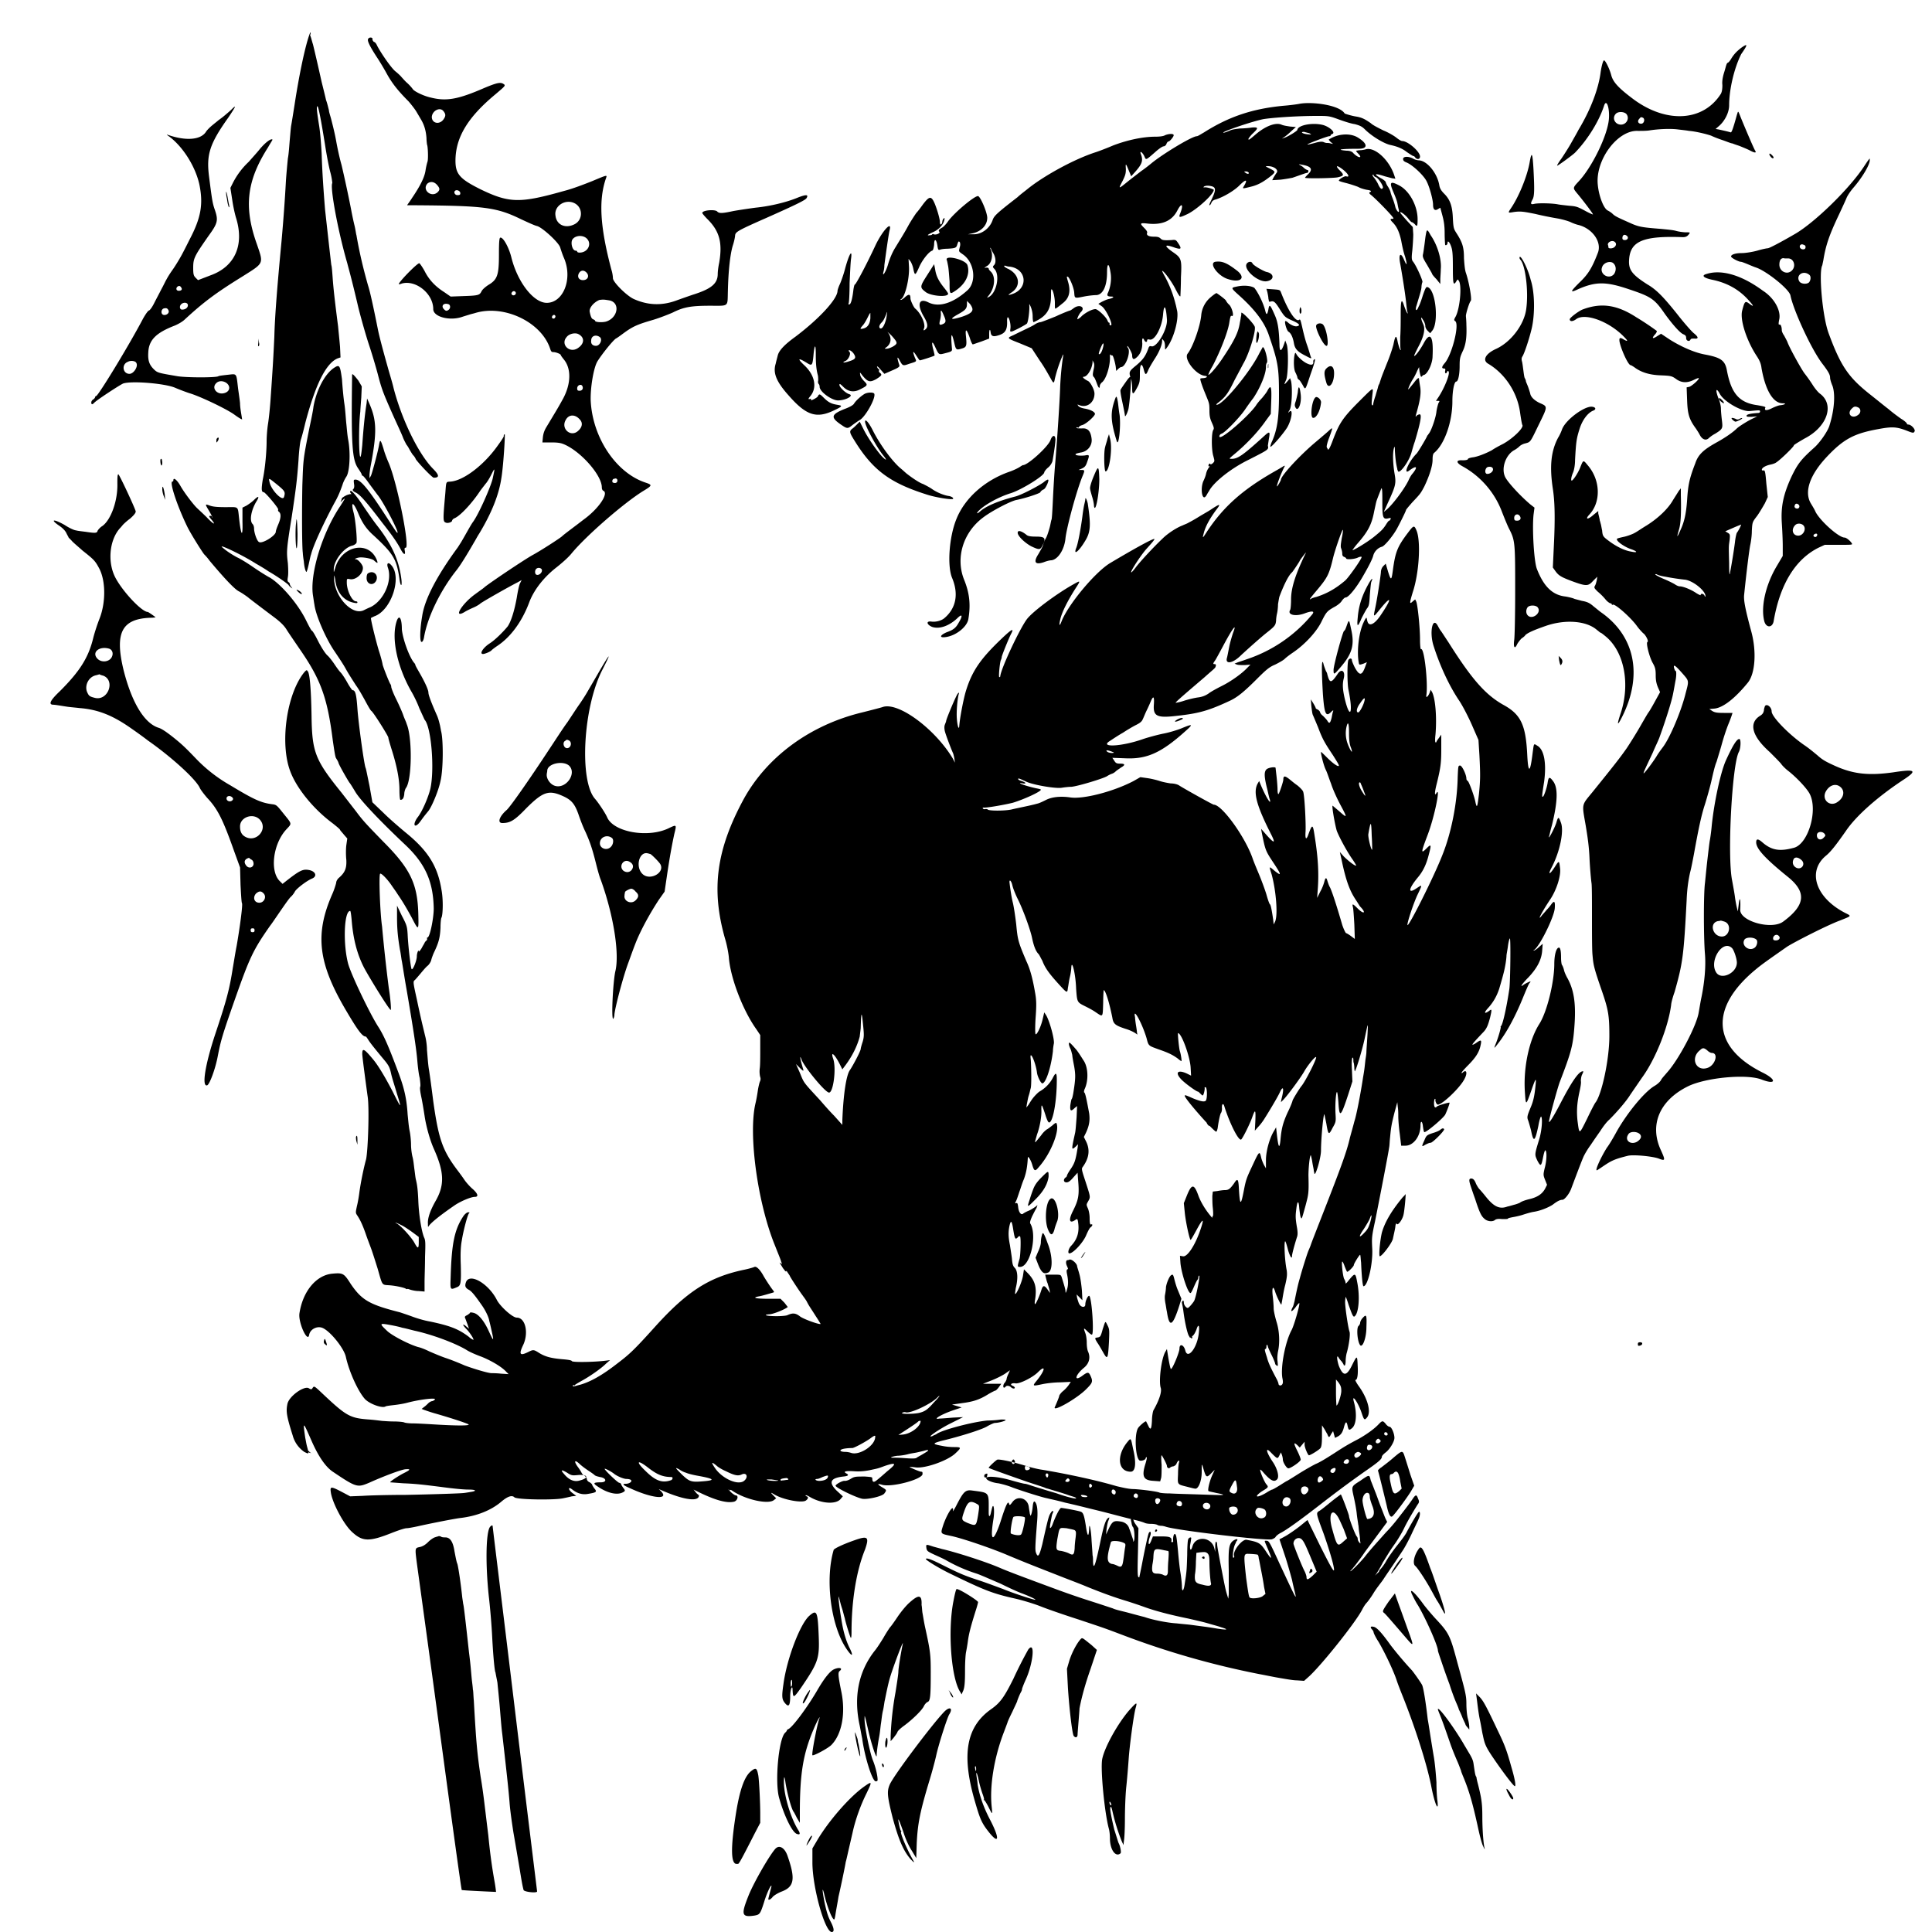 <svg xmlns="http://www.w3.org/2000/svg" viewBox="0 0 400 400"><path d="M64.2 6.8c-1 2.5-2.3 8.9-3.2 14.8-.3 1.9-.6 3.8-.7 4.3-.1.5-.2 1.9-.3 3-.1 1.1-.2 2.9-.4 3.9-.1 1-.3 3.1-.4 4.6-.2 3.7-.5 7.9-.9 12.4-.8 8.4-1.4 15.5-1.5 19.9-.2 4.2-.3 6.1-.8 13.2-.1 1.4-.3 3.5-.5 4.8-.2 1.2-.3 2.9-.3 3.7 0 2-.3 5.6-.8 7.9-.3 1.9-.3 2.6.2 2.6.3 0 3.1 3.3 3 3.6-.1.1 0 .4.2.5.4.4.4 1.2-.2 2.6-.3.7-.5 1.3-.5 1.5 0 .8-2.9 2.6-3.5 2.1-.4-.2-1-1.9-1-2.8 0-.3-.1-.7-.3-.9-.7-.7-.3-2.9.8-4.7.7-1.1.4-1.2-.5-.3-.4.4-1.1.9-1.6 1.2l-.8.4v2.9c.1 3.4-.3 3-.7-.7-.3-2.6 0-2.3-2.8-2.3-1.8 0-2.6-.1-3.2-.3-1.1-.4-1.1-.4-.2 1.1.4.7.7 1.3.7 1.3-.1.1-.1 0-.1-.1s-.1-.2-.3-.2c-.4 0-.4.1.2.8 1 1.2.4 1-1-.5-.8-.8-1.8-1.7-2.1-2-.7-.7-2.5-3-3.4-4.6-.7-1.2-1.4-1.7-1.4-1.1 0 .2-.1.3-.2.3-.7 0 1 5.1 3.1 9.4.8 1.6 3.2 5.4 3.5 5.7.1.1.6.6 1.1 1.3 3.1 3.7 5.1 5.8 6 6.3.6.3 1.9 1.2 2.1 1.4.1.1 3.4 2.6 5 3.8 1.5 1.1 2.3 1.9 2.8 2.7.3.5 1.6 2.4 2.9 4.3 4.2 6.1 5.6 9.9 6.7 18.7.3 2 .5 3.5.7 3.7.1.2.4.6.5 1 .2.6 2.1 3.9 2.3 4.1.1.1.6.9 1.2 1.9 1.1 1.8 5.2 6.1 10.4 11 4.1 3.9 5.7 7.6 5.8 13.1 0 2-.8 6-1.3 6-.1 0-.1.1-.1.2.1.1 0 .4-.2.5-.2.2-.3.4-.3.4 0 .1-.3.5-.6 1.1-.3.5-.6.8-.6.7 0-.6-.4.3-.4 1 0 .9-.9 3.1-1.1 2.6-.2-.5-.7-4.8-.8-7.1-.1-1.7-.2-2-1.2-3.9l-1-2.1v2.4c0 2.6.2 4.3.6 6.7.2.9.3 2 .4 2.4.1.5.5 3.2 1 6 1.4 8.2 2 12.2 2.2 14.6.1 1.2.3 2.9.5 3.6.1.8.2 1.6.1 1.8-.1.3 0 1 .2 2 .2.9.5 2.7.7 4 .3 2.1 1.1 5 1.9 6.8 2.2 4.9 2.3 7.6.3 11-1 1.8-1.6 3.4-1.5 4.6 0 .7 0 .7.2.4.5-.7 2.2-2.1 5.4-4.3 1.2-.8 3.3-1.7 4.1-1.7.8 0 .7-.6-.4-1.6-.6-.5-1.4-1.4-1.8-2-.4-.6-1-1.4-1.3-1.8-3.2-4.2-4-6.6-5.1-14.4-.3-2.4-.7-5.4-.9-6.6-.2-1.2-.3-3-.4-4 0-1-.2-2.3-.4-3-.4-1.7-.8-3.2-1.7-7.5-.8-3.6-.8-3.7-.4-4 .2-.2.8-.9 1.3-1.5s1.1-1.3 1.4-1.5c.2-.2.6-.7.7-1.2.1-.4.4-1.2.6-1.6 1-2.1 1.2-3.1 1.3-5 0-1 .1-2 .2-2.1.3-.6.4-3.7 0-5.8-.8-4.9-2.8-8.1-7.5-11.9-1.2-1-3.3-2.8-4.5-4l-2.3-2.2-.6-3.4c-.4-1.9-.7-3.5-.8-3.7-.3-.6-1.5-9.3-1.7-12.3-.2-2.8-.4-3.8-1-3.8-.1 0-.6-.7-1.1-1.6-.5-.9-1.1-1.8-1.4-2.1-.3-.3-.8-1-1.2-1.6-.4-.6-1-1.4-1.4-1.8-.5-.4-1.2-1.5-1.9-2.8-.6-1.2-1.2-2.3-1.4-2.4s-.7-1.1-1.2-2.1c-1.7-3.5-5.2-7.5-7.5-8.9-.6-.3-2.2-1.3-3.5-2.2-1.3-.9-2.8-1.8-3.3-2-1.1-.6-2.2-1.3-3.1-2.1-.9-.8 4 1.5 7 3.4.7.4 1.9 1.1 2.6 1.6 1.6.9 4.2 2.7 4.2 2.9 0 .1.2.2.4.4.4.3.4.3.1-.1-.2-.2-.3-.5-.3-.6 0-.1-.1-.3-.3-.4-.2-.2-.2-.4-.1-1s.1-1.4 0-2.9c-.3-2.4-.3-2.8.8-9.6.9-6 1.1-7.6 1.4-11.7.1-1.8.3-3.7.5-4.3.2-.6.6-2.1.9-3.4 2.1-8 4.3-12.4 6.7-13.4l.6-.2-.1-2.2c-.1-1.2-.3-3.1-.4-4.2-.5-3.9-.9-7.1-1.1-9.7-.1-1.4-.2-2.8-.3-3-.1-.7-1-8.8-1.3-11.5-.3-3.7-.6-7.9-.7-11.5-.1-1.9-.3-4.4-.5-5.7-.5-3.1-.6-4.1-.4-4.2.2-.1.7 2.4 1.6 8 .3 2 .8 4.6 1.1 5.7.3 1.1.4 2.1.4 2.2-.5.8 1.1 9.7 3.1 16.6.3 1.2.8 2.8 2.3 9.2.6 2.4 1.6 5.9 2.2 7.7.6 1.8 1.4 4.5 1.8 6 .8 3.1 1.1 3.9 3.1 8.4.8 1.8 1.8 3.9 2.1 4.7.3.8.7 1.4.7 1.5.1.1.4.5.7 1.1.3.5.6 1 .7 1.1.1.1.4.4.6.9.8 1.1 3.4 3.8 3.7 3.8 1.2 0 1.2-.5-.2-1.9-3-3.1-6.4-10.1-8.1-16.6-.3-1.3-.9-3.2-1.2-4.3-.9-3.2-1.8-6.5-2.1-8.1-.9-4.5-1.6-7.7-2-8.9-1-3.5-1.8-6.9-2.4-10.4-.1-.3-.2-1.2-.4-2s-.5-2.2-.7-3.3c-.6-3.1-1.5-7.2-2-9.3-.3-1-.8-3.2-1.1-4.9-.3-1.7-.8-3.6-1-4.4-.2-.8-.5-1.6-.5-2-.1-.3-.3-1.3-.6-2.1-.2-.9-.6-2.5-.9-3.7-.8-3.6-1.5-6.6-1.8-7.8-.2-.6-.4-1.5-.6-1.9.2-.5.1-.7 0-.5m12 1.3c-.2.4.5 1.7 1.8 3.7.6.9 1.5 2.4 2.1 3.5 1.1 2 2.4 3.6 4.5 5.7.6.7 1.3 1.6 1.6 2.1l1 1.7c.7 1.2 1 2.4 1.1 3.8 0 .6.1 1.2.1 1.3.2.3.3 3.1.1 3.6-.1.3-.3 1.1-.4 1.8-.2 1.4-1.1 3.2-2.8 5.7-.5.8-1 1.4-1 1.5h1.9c14 .1 16.6.4 21.7 2.9 1.3.6 2.8 1.3 3.3 1.4 1.1.3 4.6 3.5 4.8 4.5.1.3.4 1.3.8 2.2 1.8 4.3-.2 9.2-3.6 9.2-2.7 0-6-4.2-7.3-9.3-.5-2.1-1.7-4.3-2.3-4.2-.2 0-.3.6-.3 3.5 0 4.2-.3 5.2-2.2 6.3-.6.4-1.2.9-1.4 1.3-.4.8-.6.9-3.7 1l-2.7.1-1.3-.9c-1.9-1.2-3.2-2.6-4.1-4.4-.5-.9-1-1.6-1.1-1.6-.4 0-3.6 3.2-4.2 4.2-.1.2.1.2.6 0 2.9-.8 6.5 2.1 6.5 5.3 0 1.6 3.4 2.5 6 1.6.6-.2 1.3-.4 1.6-.5.3-.1.8-.2 1.1-.3 6-1.8 13.7 1.9 15.5 7.4.2.6.3.7.7.7.5 0 1.5.4 1.5.6 0 .1.3.5.7 1 1.5 1.9 1.4 5-.2 8-1.1 2-1.3 2.3-3.4 5.8-.5.8-.7 1.4-.8 2.2l-.1 1.1h1.8c1.4 0 2 .1 2.7.4 3.5 1.5 7.8 6.4 7.8 8.9 0 .3.1.6.3.7 1.2.5-.9 3.7-4.1 6-1.8 1.4-4 3-4.4 3.4-.4.4-4.6 3.1-6.1 3.9-1.8 1-8.5 5.5-9.9 6.6-.3.3-1.2.9-2 1.5-2.8 2-4.7 5.2-2.2 3.7.3-.2 1.1-.6 1.8-.9.7-.3 1.3-.7 1.4-.8.1-.2 6.1-3.6 7.7-4.4l.9-.5-.3.6c-.2.3-.5 1.7-.7 3-.5 2.8-1.2 5-1.9 6-.9 1.1-2.6 2.8-3.7 3.5-1.4.9-2.2 2.2-1.4 2.2.4 0 1.6-.5 1.8-.8.1-.1.6-.5 1.2-.9 2.7-1.8 5-4.9 6.5-8.8 1-2.8 3.2-5.5 5.8-7.5 1-.8 2.4-2 3.1-2.9 3.1-3.7 10.7-10.3 14.7-12.8 2-1.2 2-1.3.5-1.8-6-2-10.9-9.2-11.3-16.9-.1-2.7.6-6.9 1.4-8.2 1-1.6 3.2-4.3 3.8-4.7.4-.2 1.3-.9 2-1.4 1.7-1.2 2.7-1.6 5.8-2.5 1.3-.4 3.1-1.1 4-1.5 2.2-1.1 3.7-1.4 7.7-1.4s3.6.3 3.7-3c.1-4.5.5-7.7 1-9.4.3-.9.5-1.9.5-2.2.1-.7.6-1 6.5-3.6 6.3-2.8 8.1-3.7 8.3-4.1.4-.7 0-.8-1.8-.1-2.4 1-5.8 1.8-8.8 2.1-1.5.2-3.5.5-4.6.7-2.3.5-2.9.5-3.3.1-.4-.5-3.1-.3-3.1.3 0 .1.5.7 1.1 1.3 2.5 2.5 3.1 4.9 2.4 9-.2.9-.3 1.9-.3 2.3 0 2-1.3 3.1-5.1 4.3-.9.3-2.6.9-3.7 1.3-2.9 1-5.7.9-8.6-.4-1.5-.7-4.3-3.5-4.3-4.3 0-.3-.1-1.1-.3-1.7-2.4-9-2.7-14.6-1.1-19.1.2-.6.2-.6-2.9.7-1.5.6-4.1 1.6-5.7 2-9.2 2.6-11.4 2.6-17.4-.3-4.2-2.1-5.2-3.1-5.2-5.9 0-4.8 2.5-9 8.3-13.8 2.1-1.8 2.2-1.8 1.5-2.2-.6-.3-1.4-.1-3.8.9-5.5 2.4-7.9 2.8-11.1 2-1.4-.3-3.3-1.2-3.7-1.7-.2-.3-.8-1-1.4-1.5-.6-.6-1.1-1.2-1.2-1.3-.1-.1-.5-.5-1-.9-.8-.6-2.9-3.6-3.8-5.3-.2-.5-.5-.8-.6-.8-.1 0-.3-.2-.4-.5.2-.5-.7-.6-.9-.1m284.3 1.8c-.9.7-1.5 1.3-2.1 2.3-.3.5-.6.8-.7.8-.1 0-.2.2-.3.5s-.3 1.1-.5 1.7c-.2.7-.4 1.6-.3 2.4 0 .9-.1 1.4-.3 1.8-3.6 5.7-11.1 6.2-17.9 1.3-3.1-2.3-4.4-3.6-4.8-5.1-.3-1.2-1.2-3.1-1.5-3.1-.2 0-.5 1.1-.7 2.4-.4 3.3-2 7.7-4.6 12-.3.6-1 1.8-1.5 2.7-.5.9-1.4 2.3-2 3.2-.6.8-1 1.5-.9 1.5.2 0 3.2-2.2 3.7-2.7 2.7-2.8 5-6.6 6-9.7.5-1.6 1.2.5 1 2.8-.3 3.4-3.5 9.9-6.2 12.8-1.3 1.4-1.3 1.4-.4 2.5 1.1 1.3 3.4 4.3 3.3 4.4-.1 0-.8-.3-1.7-.8-1.5-.8-1.8-.9-3.2-1-.9-.1-1.9-.2-2.4-.3-1-.2-3.8-.3-4.8-.1-.8.2-.9 0-.4-.9.4-.7.4-2.2.2-6.1-.2-3.7-.4-3.9-.8-1.6-.5 2.9-2.3 7.3-4 9.7-.5.8-.5.8.7.6 1.4-.2 2-.1 4.5.4 1.2.3 3.2.7 4.4.9 1.2.2 2.5.6 2.9.8.4.2 1.2.5 1.7.6 2.9.8 4.8 3.6 3.9 5.8-1.2 3.1-2 4.4-3.8 6.1-2 2-2 2.2-.1 1.3 3.5-1.5 5.6-1.5 10.1 0 4.8 1.6 5.5 2 7.7 5.2 1.6 2.2 3.1 3.9 3.8 4.2.5.2.6.4.6.8 0 .6.7.8.9.3.1-.2.3-.2.8-.2.9.1.9-.3-.1-1.1-.4-.3-2-2.1-3.4-3.9-2.8-3.5-4.3-5.1-6.2-6.2-3.3-2.1-4-3.1-3.8-5.3.3-3.7 3-4.8 11.1-4.5.5 0 .8-.1 1.1-.4.5-.6.5-.6-.4-.6-.4 0-1.4-.1-2.1-.3-.7-.2-2.1-.3-3-.4-3.8-.3-4.6-.4-6.2-1.1-2.7-1.2-3.4-1.5-3.9-2-.3-.3-.8-.6-1-.7-.9-.4-1.9-3.1-2.1-5.4-.5-5.1 4.1-11.3 8.3-11.1.7 0 1.8 0 2.4-.1 1.9-.3 4.4-.4 5.9-.2.8.1 1.8.2 2.3.3 1.4.1 3.8.7 4.6 1 .4.2 1.4.6 2.3.9s1.8.7 2.1.7c.2.1.8.3 1.4.5.5.2 1.5.6 2.1.9 1.1.6 1.5.6 1.2.1-.2-.2-2.4-5.4-3-6.9-.6-1.5-.5-1.4-.8-.5-.8 2.9-1.1 3.7-1.3 3.6-.3-.1-1.1-.3-2.5-.6l-.6-.1.8-.7c1.1-1 2-2.7 2-4.2 0-3.2 1-7.6 2.5-10.6 1.4-2 1.4-2.3 0-1.3M269 21.5c-.5.1-2 .3-3.3.4-6.3.6-11.2 2.2-16.4 5.5-.7.4-1.3.8-1.5.8-1 0-7.1 3.7-9.4 5.6-.6.5-1.5 1.2-2.1 1.6-.5.4-1.7 1.3-2.7 2.1-2.1 1.7-2.1 1.7-1.2 0 .6-1.2.7-1.6.7-2.5-.1-1.3 0-1.2.6.3l.5 1.2.9-1c1.4-1.6 1.6-2.3 1.1-3.6-.3-.8.3-.4.7.4.4.9.2 1 2.6-1.1.6-.5 1.2-.9 1.4-.9s.5-.2.6-.5c.1-.3.3-.5.4-.5.3 0 1.1-1 1.1-1.3 0-.4-1.1-.3-1.8 0-.3.2-1.1.3-2 .3-2.6 0-5.8.7-8.7 1.8-1.4.6-3 1.2-3.6 1.4-4.4 1.4-10.6 4.8-14 7.5-.6.5-1.7 1.3-2.2 1.8-4.4 3.4-4.9 3.9-5.2 4.8-.6 1.7-2.3 3-4.1 2.9h-1l1-.2c1.8-.4 3-1.7 3-3.2 0-1.1-1.4-4.4-1.9-4.5-.7-.1-4.9 3.4-6.2 5.2-.4.6-1 1.2-1.2 1.3-.7.4-.9.6-.6.9.2.3-.7.7-1.2.5-.1-.1-.3 0-.3 0 0 .1-.2.2-.5.2-.7.1-.5-.1.8-.7 1.1-.5 2-1.5 2.2-2.4.1-.4.1-.5-.1-.4-.1.1-.3.4-.3.7-.1.7-.5.8-.5.1 0-.7-.6-2.7-1.1-3.9-.7-1.6-1.1-1.5-2.4.2-.5.7-1.1 1.5-1.4 1.8-.2.3-1.1 1.6-1.8 2.9s-1.9 3.2-2.5 4.2c-.7 1.1-1.2 2.4-1.5 3.4-.4 1.5-1.3 3-1 1.7.1-.3.2-.9.2-1.4.3-2.3.9-6.6 1.1-7.3.5-2-1.5.2-2.9 3.1-1.9 4.1-4.1 8.2-4.3 8.2-.1 0-.2.4-.3 1-.2 1.8-.5 3-.8 3.1-.2.1-.3 0-.2-.2.1-.2.2-2.1.2-4.2.1-2.2.2-4.4.3-5 .3-2.2-.4-1-1.2 1.9-.3 1.2-.8 2.6-1.1 3.3-.3.6-.5 1.3-.5 1.4 0 1.7-3.8 5.8-8.7 9.5-2.5 1.8-3.5 3-3.7 4-.1.4-.3 1.1-.4 1.6-.6 1.9.1 3.7 2.7 6.6 3.6 4.1 5.7 4.8 9.3 3.1 1.9-.9 1.9-1 .7-1.2-1.2-.2-1.8-.5-2.8-1.5-.8-.8-.9-.8-1.2-.2-.2.3-1.6 1-1.4.7.1-.2 0-.3-.2-.2-.4.1-.4 0 0-.5 1.5-1.7 1.1-4.3-1.1-6.4-1.6-1.5-1.4-1.7.4-.6 1.1.7 1.2.6 1.4-1.3.2-2.5.5-2.8.5-.5 0 2 .1 3.1.4 4.3.1.3.1.9.1 1.2-.1.3 0 .6.1.7.1.1.2.3.2.6 0 1 2.5 2.8 3.8 2.8 1.6 0 3.4-1 2.3-1.3-.7-.2-2-1.4-2-1.9 0-.3.1-.3.8.4 1 1 2.2 1.2 3.5.5 1.6-.8 1.6-.9.8-1.7-.4-.4-.8-1-.8-1.3-.1-.6-.1-.6.5.2 1.1 1.3 1.5 1.4 2.8.7 1.1-.7 1.3-.9.8-1.3-.2-.1-.3-.4-.2-.5.1-.1 0-.3-.1-.3s-.2-.2-.3-.4c-.1-.3.2-.1.7.5l.8.9 1.6-.7c1.4-.6 1.6-.8 1.5-1.1-.5-1.5-.5-2 0-1.1.7 1.3.7 1.3 2.1.8 1.6-.5 1.5-.4 1.1-1.3-.5-1.3-.4-1.5.3-.4.4.6.7 1.1.8 1 .5-.1 3-.9 3-1 0-.1-.1-.6-.3-1.3-.4-1.6-.2-1.8.4-.5.8 1.7.7 1.7 2.2 1.3 1.2-.3 1.3-.4 1.3-.8-.3-3.4-.1-3.8.5-1.2.3 1.3.4 1.4 1.4 1.1 1.1-.3 1.2-.5 1-2.5-.2-1.8.1-1.7.8.3.2.7.5 1.3.6 1.3.1 0 .9-.3 1.8-.6l1.6-.6v-1c0-.9.2-1.1.3-.3.1.8.5 1 1.7.6 1.3-.4 1.8-1.1 1.7-3 0-.5.1-.8.2-.7.3.2.6 1.5.5 2.3-.1.7-.1.7.4.6 1-.4 2.8-1.4 3-1.6.3-.3.6-3 .5-3.8 0-.4 0-.3.3.3.2.5.4 1.2.4 2 0 .7.1 1.2.2 1.2 2.7-1.2 3.6-2.6 3.6-5.5 0-.7 0-1.3.1-1.3.3 0 .7 1.7.7 2.8 0 1.3 0 1.3.3 1.1.2-.1.8-.6 1.3-1 1.3-1 1.7-2.3 1.2-4.2-.4-1.4-.4-1.4-.1-1.3.4.3 1.2 2.2 1.3 3.2.1 1.3 0 1.3 2 .9 1-.2 2.1-.3 2.5-.3 1.4 0 2.3-1.8 2.3-4.7 0-2 .4-2 .7-.1.3 1.5 0 3.2-.5 4.3-.3.6-.1.8.7.8.7 0 .4.3-.5.5-.5.1-1.1.4-1.5.6l-.7.4.7.5c1 .7 2.7 4.5 1.7 3.9-.1-.1-.1-.2-.1-.3.1-.1 0-.2-.1-.2s-.2-.2-.3-.4c-.2-.7-2-2.4-2.5-2.4-.7 0-2 .7-2.8 1.4a3 3 0 0 1-.9.7c-.2 0 .3-1.1.7-1.5 1-1-.3-1.7-1.5-.8-.4.3-.7.5-.8.5s-1.4.5-2.9 1.2c-1.5.6-3 1.2-3.2 1.2-.2 0-.8.2-1.2.5-.8.5-2 1-4.4 2.2-1.4.6-1.4.6 1.4 1.7l2.4 1 1.7 2.6c1 1.4 1.9 3.1 2.2 3.6.6 1.1.7 1.2.9.1a30 30 0 0 1 1.6-4.8c.2-.3.2-.3.1.2-.3 1.9-.5 4-.6 6.2-.1 3.2-.6 10.6-1 15.6-.2 2.1-.4 5.6-.5 7.7-.1 2.1-.2 4.1-.3 4.3-.1.2-.2 1-.4 1.7s-.5 1.7-.8 2.2c-.3.5-.5 1.2-.6 1.5-.1.3-.5 1-.9 1.7-1.1 1.7-.7 2.3 1.1 1.7.5-.2 1.2-.4 1.6-.4 1.4-.2 2.7-2.3 2.9-4.6.3-2.5 2.4-10.2 3.6-13 .4-1 .4-1.1-.3-1.1h-.6l.7-.3c.6-.3.8-.5 1.1-1.4.5-1.4.5-1.5-.5-1.3-1 .1-2.1 0-1.9-.3.1-.1.5-.2 1-.3 1.5-.2 2.5-1.5 2.3-2.9-.2-1.6-.8-2.2-2-2.1-.6 0-1 0-1.1-.1-.1-.1 0-.2.2-.1s.3 0 .3-.1.3-.3.7-.4c.9-.3 2.6-1.9 2.6-2.3s-.9-.9-2.1-1.1c-.6-.1-1.1-.3-1.3-.5-.3-.4-.3-.4.2-.2 1.6.6 3.1-.6 3.1-2.4 0-.8-.8-2.3-1.3-2.6-1-.5-1.3-.9-.9-.9.7 0 1.7-1.6 1.8-3v-.4l.2.4c.2.3.2.8 0 1.6-.2 1-.2 1.2.1 1.5.2.2.4.8.6 1.3.3.9.6 1.2.6.5 0-.2.2-.5.4-.7.9-.6 1.8-3.5 1.7-5.4 0-.4 0-.5.2-.3.1.1.3.1.3.1.1-.1.5 1.1.7 2.3l.1.9.4-.4c.2-.2.5-.4.6-.4 1 0 2.1-3.3 1.4-4-.1-.1-.1-.2-.1-.3 0-.4 1 1.4 1 1.8 0 .9.3 1 .8.6.9-.7 1.3-1.8 1.3-3-.1-1.1.1-1.3.4-.7.2.5.6.5.6.1 0-.2.1-.3.5-.2 1.1.3 2.6-2.6 2.8-5.2.2-2.3.6-1.8.8 1 .2 2-2.1 5.9-3.2 5.6-.3-.1-.5 0-.6.3-.6 1.7-1.1 2.4-2.5 3.6-1.6 1.3-1.6 1.4-1.2 2.7.2.4.3 1.3.3 2 0 1.5.2 1.5 1 0 .6-1.1.6-1.4.6-3 0-2 .4-2.3.8-.8.3 1.2.5 1.2.9.2.2-.5.8-1.5 1.3-2.3 1-1.5 1.6-3 1.6-3.8 0-.5 0-.5.3-.1.2.2.3.7.3 1.2 0 .7 0 .8.3.4 1.5-1.9 2.6-6 2.2-7.8-.1-.4-.2-1-.3-1.3a24 24 0 0 0-2.3-5.9c-.3-.5-.5-1-.5-1 .2-.2 1.8 1.9 2.7 3.6.8 1.6 1.1 1.9 1.1 1.5 0-.3.1-2 .1-3.8.2-3.8.1-4-1.8-5.3-1.8-1.3-1.6-1.6.6-.8 1.3.4 1.4.2.6-1-.4-.6-.5-.7-1.3-.6-1.7.1-2 0-2.3-.3-.3-.3-.6-.4-1.4-.4-1.1 0-1.6-.3-1.4-.8.1-.2-.2-.6-.6-1-1-1-.9-1.1.8-.9 3 .3 5-.6 6.1-2.8.9-1.7 1.3-1.1.5.8-.3.8-.1.8 1.6 0 2-1 5.4-4.1 5.4-5 0-.1-1.4-.6-1.9-.5-.3 0-.3 0-.1-.2.4-.2 1-.2 1.7 0 .8.3.7.9-.2 2.8-.3.6-.5 1.1-.4 1.1.1 0 .3-.2.4-.5.1-.3.4-.6.9-.7 1.6-.5 3.8-1.8 4.9-2.9 1.4-1.4 1.8-1.3.9.2-.3.5-.3.5 1.7 0 1.5-.4 2.6-1.1 4.1-2.3.8-.7.8-.8-.4-1.4-1-.5-1-.5-.4-.5 1.3 0 2.3.8 1.8 1.4-.1.1-.4.6-.6.9l-.3.6 1.7-.1c.9-.1 2-.3 2.5-.4 2.3-.8 2.8-1 3-1 .3 0 .4-.6.1-.6-.1 0-.5-.2-.8-.5-.3-.3-.7-.5-.9-.6-.2-.1.1-.1.5 0 1.9.3 2.4.9 1.4 1.9-.4.4-.7.7-.7.8 0 .2 6.1.1 6.8-.1 1.3-.3 1.3-.5.4-1.4-1-1-.7-1.2.5-.3 1.2.9 1.7 1.8.8 1.5-.3-.1-1.5.6-1.5.9 0 .1.7.3 1.5.5s2 .6 2.5.8c.5.3 1.3.5 1.8.6.8.1 1.1.3.6.5-.2.1-.1.3.3.6 1.1.9 4.6 4.5 4.6 4.8 0 .1-.1.1-.3.1-.4 0-.4.2.1.7.9.9 1.4 2 1.8 3.8.2 1.1.5 2.5.8 3.3.5 1.8.4 2.1-.2.7-.7-1.7-1.2-1.2-.8.8.2 1.1.9 5.2 1.2 7.8.1 1 .2 2 .3 2.2.2.8-.3-.1-.7-1.3-.5-1.6-.7-1.2-.7 1.6 0 1.4 0 3.6-.1 4.9 0 1.3 0 2.4.1 2.5.1.1 0 .2-.1.1s-.3-.7-.5-1.5c-.3-1.6-.5-1.6-.9.4-.2.8-.7 2.3-1.1 3.3-.4 1-1 2.5-1.3 3.3-.3.8-.5 1.6-.6 1.7-.1.1-.1.3-.2.5 0 .2-.3 1-.5 1.8-.3.8-.5 1.7-.5 1.8s-.1.3-.2.2c-.2-.1-.1-.9.1-2.7.1-1 .1-1-2.8 1.9-3.4 3.4-4.1 4.5-5.4 7.9-.7 1.9-1 2.3-1.1 2 0-.1-.2-.3-.2-.4-.1-.1.1-1 .5-2 .8-2.2.8-2.2 0-1.5-.3.3-1.6 1.4-2.9 2.5-3.2 2.7-7 6.8-7.1 7.7 0 .2-.7 1.4-.8 1.4-.2 0 .9-2.9 1.6-4.2.1-.1-.1-.1-.4.1-.3.2-1 .6-1.7 1-6.5 3.7-10.5 7.2-13.9 12.3-1.1 1.7-1.1 1.7-.7.2.4-1.3 1.1-2.6 2.4-4.4 1.1-1.4 1-1.5-.7-.4-.7.5-2 1.2-2.8 1.7-.8.5-1.7 1-2.1 1.2-.3.2-.9.4-1.3.6-1.1.4-3 1.6-4.1 2.7-1.8 1.7-4.5 4.6-5.5 5.9-.5.7-1 1.2-1 1.1-.2-.2 2.1-3.7 3.2-4.9.9-1 1.7-1.9 1.6-2-.2-.2-4.5 2.2-9.2 5-3.1 1.9-8.6 8.5-10 12-.5 1.3-.6.9-.2-.7.4-1.4 1.4-3.4 2.9-5.8 1.3-2 1.3-2-.3-1.1-3.4 1.9-8.4 5.6-9.6 7.2-1.5 2-5.4 10.3-5.5 11.8 0 .1-.1.2-.2.2-.2 0 .1-3 .3-3.5.1-.2.2-.5.2-.7.1-.5 1.4-3.7 1.9-4.7.7-1.3.3-1.2-1.9.9-4.3 4.1-6.1 6.6-7.4 10.8-.5 1.6-1.3 5.7-1.4 7.4-.1.8-.4-.2-.5-1.7-.1-1.3.1-3.9.4-5 .1-.3.1-.4-.2-.1-.3.3-2.2 4.8-2.4 5.6 0 .2-.2.6-.3.9-.1.3-.1.7 0 1.2.2.9 1.5 4.2 1.7 4.6.1.2.2.7.3 1.2l.1.8-.4-.8c-3.7-6.2-11.4-11.9-14.6-10.7-.3.1-2.2.6-4.2 1.1-10.8 2.6-19.7 9.2-24.5 17.9-5.7 10.5-6.8 18.7-3.9 28.9.4 1.3.7 2.9.8 3.9.3 4.2 2.9 11 5.7 14.9l.8 1.2v2.8c0 1.6 0 3.4-.1 4.1-.1.7 0 1.5.1 1.8.1.3.1.6-.1 1-.1.3-.3 1.1-.4 1.8-.1.7-.3 1.9-.5 2.7-1.5 6.5.5 20.8 4.1 29.5.5 1.3 1.1 2.7 1.2 3.1.1.4.5 1.2 1 1.8l.8 1.2c0 .2 2.2 3.5 2.6 4 .2.3.6.8.9 1.3.5 1 .7 1.2 1.9 3.1.6.9 1 1.6 1 1.6-.2.2-3.3-.9-4.2-1.5-1-.8-1.6-.8-2.7-.3-.2.1-1.2.2-2.2.2-2.2 0-3-.3-1.4-.4.9-.1 3.1-1 3.7-1.5l-.7-.9-.8-.8h-2.2c-3 0-3.8-.2-2.3-.5.7-.1 2.6-.7 3-.8.2-.1.2-.1 0-.4-.5-.6-1.6-2.3-2-3-.7-1.3-1.5-2.1-1.9-1.9-.2.1-1.2.4-2.2.6-7.1 1.5-11.7 4.4-18.3 11.7-4.5 5-5.4 5.8-7.9 7.7-3.2 2.5-5.6 3.8-7.7 4.4-.5.1-1 .3-1.2.3-.2.1-.3 0-.3-.1s.1-.2.2-.1.2 0 .2 0c0-.1.7-.5 1.4-.9 1.5-.8 4-2.5 5.1-3.6l.8-.7-.8.1c-2.2.3-7 .4-7.1.1-.1-.2-.9-.3-2.1-.4-2.2-.2-3.4-.5-4.7-1.3-1.1-.7-1.2-.7-2.2-.2-1.8.9-2 .5-1.1-1.4 1.2-2.5.5-5.7-1.3-5.7-.9 0-3.4-2.3-4.1-3.6-1.7-3.4-5.6-5.7-6.4-3.8-.3.8-.2 1.2.5 1.6.6.3 1.2 1 2.8 3.3.7 1 1.4 2.4 1.5 3.2.1.3.3 1.2.5 2.1.5 2.2.4 2.2-.6 0S99 272 98 271.8c-.4-.1-.7-.1-.7 0s-.3.3-.6.5c-.5.2-.5.4-.4.6.1.2.3.8.5 1.3l.3.9-.6-.5c-.3-.3-.6-.4-.6-.3 0 .1.3.5.7.9.6.6 1.6 2.1 1.4 2.2 0 0-.5-.2-.9-.6-2.1-1.6-3.8-2.3-8.1-3.2-1.2-.2-2.8-.7-3.6-1-.8-.3-2-.7-2.6-.9-6.3-1.6-7.9-2.5-10.2-5.9-1.4-2.2-1.6-2.3-3.8-2.1-3.3.3-6.1 3.6-6.8 8.2-.3 1.9 1.7 6.2 2 4.5.2-1.2 1.6-1.9 2.7-1.5 1.6.6 4.5 4.2 4.9 6 .7 3.2 2.6 7.3 4 8.8 1 1 3.5 1.9 4.2 1.5.1-.1.9-.2 1.8-.3.9-.1 2.1-.3 2.8-.5 2.7-.7 6.2-1.1 5.6-.6-.2.2-.5.3-.6.3-.1 0-.5.2-.7.4-.2.2-.6.6-.9.8l-.5.4.5.2c.3.1 1.4.5 2.5.8 3.8 1.1 6.4 2 6.7 2.2.4.3-2.5.3-7.3 0-1.6-.1-3.5-.2-4.2-.2-.8 0-1.6-.1-1.8-.2-.2-.1-1.2-.2-2.2-.2-1 0-2-.1-2.2-.1-.2 0-1.5-.2-2.8-.3-4.2-.3-4.8-.7-10.4-6-1-.9-1.1-1-1.4-.5-.2.3-.3.3-.8 0-1-.5-4.1 1.7-4.4 3.3-.3 1.5-.2 2.4 1.1 6.5a6 6 0 0 0 2.4 3.4c1 .5 1 .5.6-1-.2-.7-.3-1.5-.4-1.9-.5-3.5-.5-3.5 1.3.6 1.4 3.2 2.9 5.4 4.4 6.4 4.9 3.3 5.1 3.3 7.5 2.3 3.1-1.4 6.6-2.7 7.5-2.8 1.2-.1 1.1.1-.3.8-1 .5-3 1.8-2.8 1.9l2.7.2c2.6.1 4.2.3 7.4.7 3 .4 5 .6 6.1.6 1.6 0 1.8.3.4.5-.6.1-1.2.2-1.3.2-.5.1-7 .3-12.1.4-3.5 0-7.5.1-8.9.2l-2.6.1-1.7-.9c-2.3-1.2-2.5-1.2-2.3.1.3 2.1 2.5 6.3 4.2 8 2.3 2.2 3.6 2.3 8.6.3 1.3-.5 2.5-.9 2.9-.9.3 0 1.4-.2 2.3-.4 2.2-.5 7.2-1.5 8.7-1.7 3.5-.4 6.5-1.6 8.6-3.4 1.3-1.1 2.2-1.4 2.7-.9.5.5 8.4.6 10.1.2.5-.1 1.4-.3 1.8-.4l.9-.1-.8-.6c-.4-.3-.7-.7-.7-.9.1-.2.3-.1.7.2 1 .8 2.1 1.1 3.2.9 1.8-.3 2-.4 1.3-1.2-.2-.3-.4-.6-.4-.7s-.2-.3-.5-.5c-.3-.1-.6-.4-.6-.7 0-.2-.3-.5-.5-.7-.3-.1-.5-.4-.6-.6-.1-.2-.4-.7-.7-1.1-.9-1.2-.8-1.7.2-.8.4.4 1.2 1 1.8 1.4.6.4 1.2.8 1.4 1 .2.2.7.3 1.1.4 1.4.2 1.5 1.1.2 1.1-1.6 0-1.7.2-.6.9 1.9 1.3 3.9 1.8 5.1 1.2.6-.3.6-.4.1-1-.2-.3-.4-.6-.4-.7 0-.1-.2-.3-.4-.3-.4-.1-3.2-2.8-3-2.9.1-.1 1.4.6 1.9 1 .6.5 2 1.1 2.6 1.1.4 0 .8.1.9.2.4.3-.3.8-1 .8-.9 0-.6.3.8.9 4.5 2.1 8.2 2.5 6.5.7l-.5-.5.7.3c3.9 1.7 6.9 2.3 7.5 1.4.1-.2.2-.4 0-.5-.1-.1-.4-.3-.6-.6l-.4-.5.6.3c3.6 1.8 6.2 2.6 7.8 2.2.7-.2 1-1.3.3-1.3-.1 0-.6-.3-1-.7-.4-.4-.6-.6-.4-.5.2.2.3.2.3.1s.2 0 .5.2c2.7 1.8 7.3 2.8 8.5 1.9l.5-.4-.5-.5c-.7-.7-.7-.8.1-.3 1.8 1.1 5.6 1.8 6.5 1.3.6-.4.6-.8.2-.9-.2-.1-.3-.2-.2-.2.1-.1.5.1 1 .4 2.3 1.3 5.2 1.5 6.2.4l.5-.6-1.3-1.2c-1.7-1.7-1.3-2.6 1.4-2.9 1-.1 1.2-.3.7-.6-.8-.4-.4-.6 1.4-.5 1.3.1 2.2 0 3.3-.2 1.8-.4 1.6-.3 3.2-.9 2.4-.8 2.5-.5.5 1.1-.8.7-1.7 1.5-2.1 1.8-.7.6-1 .5-1-.3 0-.3-.2-.3-1.5-.4-2 0-2.2 0-3 .5-.5.3-.9.4-1.2.4-.4-.1-1.9.7-1.9 1 0 .4 4.1 2.4 5.5 2.7 1.1.2 4.2-.5 4.6-1.1.5-.7.5-.7-.5-1.3-1-.6-1-.8 0-.5 2 .6 8.3-1.1 8.4-2.2 0-.4 0-.5-.3-.5s-2.4-.9-2.4-1c0 0 .5 0 1.2.1 1.9.3 6.5-1.3 8.2-2.8 1.4-1.3 1.4-1.4-.2-1.4-.8 0-1.7-.1-2.2-.2-.5-.1-1.1-.2-1.4-.3-.8-.2-.4-.4 1.1-.8 3.4-.8 8.3-2.3 9.4-3 .7-.4 1.4-.7 1.6-.7.7 0 2.2-.4 2.2-.6 0-.1-.4-.1-1-.1-.6.1-1.8.2-2.7.2-2.7.2-9.4 1.9-10.6 2.8-.1.1-.5.2-.8.4-1.6.6 1.3-1.4 3.7-2.6l2.6-1.3-2.1.1c-1.2.1-2.4.2-2.8.2-1.5.3.2-.8 2.8-1.7l1.8-.6-1-.3-1-.3 2.1-.3c2.3-.3 3.6-.7 5.5-1.9.7-.4 1.3-.7 1.4-.7.1 0 .4-.3.7-.7l.5-.7h-3.8l1.8-.7c1-.4 2.2-1 2.8-1.4l1-.7-.3.7c-.2.4-.4.9-.4 1.2-.1.2-.2.5-.4.7-.3.3-.4 1-.1 1 .1 0 .2-.1.3-.2.2-.3.8-.2 1.1.1.3.3.8.4.8.1 0-.1-.2-.3-.5-.4-.6-.3-.1-.6.6-.5.8.2 3.6-1.2 4.7-2.3 1.7-1.7 1.5-.4-.3 1.8-.9 1.1-.8 1.1 1.1.7.9-.2 2.6-.4 3.8-.4l2.2-.1-.4.6c-.2.3-.7.9-1.2 1.3s-.8.9-.8 1c0 .2-.5 1.4-.9 2.3-.6 1.2 4.7-1.8 6.6-3.8 1.2-1.2 1.3-1.5.8-2.6-.4-.9-.6-.9-1.8 0-1.7 1.2-1.4-.2.4-1.7 1.1-.9 1.4-2.1.9-3.3-.2-.4-.3-1.2-.3-1.9 0-.6-.1-1.5-.3-2-.4-1.1-.4-1.2.5-.3.4.4.8.7.9.6.4-.4 0-6.8-.5-7.9-.2-.5-.9.8-.9 1.7 0 .5-.5.6-.9.3s-.5-.7-.8-1.7l-.1-.7.6.6.6.6-.1-2c-.1-1.1-.3-2.6-.5-3.3-.2-.8-.5-1.6-.5-1.8-.1-.6-1.2-1.5-1.6-1.3-.2.1-.4.1-.4.1-.3 0-.4.6-.1 1.2.2.5.3.6.1.7-.2.1-.2.4-.1.9.3 1.4.3 2.4 0 3.3-.2.7-.3.8-.3.4 0-.5-.4-1.7-.8-3-.2-.5-.2-.5-1.8-.5h-1.6l.1.5c.1.3.2.9.4 1.3.1.4.3 1 .4 1.4l.1.6-.5-.7c-.7-1-1-.9-1.3.1-.3 1-1.1 2.9-1.3 2.9-.1 0-.1-.4 0-.9.4-2.6 0-4-1.6-5.6l-.7-.7-.2 1.3c-.2 1.3-1.3 3.8-1.6 3.8-.1 0 0-.5.1-1.2.5-2 .4-3.6-.2-4.2-.4-.4-.5-.8-.6-2-.1-.8-.3-2-.4-2.7-.3-1.5-.4-2.6-.1-4 .3-1.3.5-1.1.8.9.3 1.8.4 2 .9 1.5.2-.3.4-.3.5-.2.2.3.1 3.7-.1 4.6-.5 1.7-.5 1.7.1 1.7 2.1 0 3.6-6.6 2.1-9-.1-.2 0-.6.4-1.5.3-.6.7-1.4.9-1.7l.2-.6-.5.4c-.3.2-.9.6-1.4.8-.5.2-1 .5-1.1.6-.4.3-.9-.3-1-1.4-.1-.8-.2-.9-.4-.8-.2.1-.3 0-.1-.3.2-.4.3-.7.8-2.2.2-.5.5-1.6.9-2.5.5-1.4.7-2.6.8-4.4 0-.5.6.4.9 1.4.4 1.4.6 1.5 1.4.5 2.5-2.8 4.4-7.7 3.6-9.1 0-.1-.4.1-.8.5-.4.3-.9.7-1.1.8s-.8.6-1.2 1.2c-1.2 1.5-1.3 1.6-1.3 1.4 0-.1.2-.8.4-1.5.6-1.6 1-3.9.9-5.2 0-1.3.1-1.1.8 1 .3 1 .6 1.7.8 1.7.8 0 1.6-4.4 1.6-8.8 0-1.6-.2-1.7-.9-.3a7 7 0 0 1-2.7 2.7c-.3.2-.9.8-1.3 1.3s-.8 1.2-1 1.5l-.4.5.1-.7c.1-.4.2-1.2.4-1.8.2-.6.3-1.2.4-1.5.2-.7.1-4.9 0-6-.3-2.2 1 .5 1.3 2.8.1.8.8 2.2 1.1 2.2.7 0 1.8-3.2 2.2-6.7 0-.4.1-1.1.2-1.6.1-1-.9-4.6-1.6-5.8l-.4-.6-.3 1.3c-.4 1.8-1.3 3.5-1.5 3.2-.1-.2-.1-1.6 0-3.2.2-2.7.2-3.8-.1-5.4-.5-2.9-1-4.8-1.8-6.5-1.7-4-1.8-4.4-2.1-7.6-.2-1.7-.5-3.7-.7-4.5-.3-1.2-.6-3.3-.7-4.3 0-.6.4-.2.6.7.1.5.6 1.8 1.1 2.8 1.2 2.4 2.7 6.6 3 8.2.3 1.4.7 2.6 1.3 3.2.2.2.5.9.8 1.4.6 1.6 1.5 2.8 3.9 5.4 1.2 1.3 1.3 1.3 1.4.2.1-.4.2-1.4.4-2.2.2-.8.3-1.7.3-2 .1-1.8.9 1.3 1 4.4.2 2.8.2 2.8 1.8 3.6.6.3 1.6.8 2.3 1.3 1.5 1 1.4 1.1 1.5-2 0-1.4.1-2.6.1-2.6.4 0 1.2 2.7 1.8 5.7.2 1.3.6 1.6 2.7 2.3a9 9 0 0 1 1.9.8l.6.4-.1-.4c0-.2-.1-.9-.2-1.5s-.2-1.4-.2-1.7c-.5-2.3 1.5 1.3 2.4 4.4.4 1.6.4 1.5 2.6 2.3 2 .7 2.8 1.1 3.9 1.9.3.3.7.5.7.5.1 0-.1-1.4-.3-2-.2-.5-.5-3.8-.4-3.8.7 0 2.4 4.6 2.6 7l.1 1.8-.8-.4c-1.9-.9-2.6-.3-1.3 1.1.7.8 3.2 2.6 3.5 2.6.1 0 .3.2.5.4s.4.4.5.4c.2 0 .5-1.3.4-1.6 0-.1 0-.1.2-.1.3 0 .4 2 .1 2.7-.2.4-1 .3-2.7-.4-1.8-.8-1.7-.7-1.7-.5 0 .6 6 7.4 6.5 7.4.1 0 .2-.3.3-.7.3-2.2.6-3.1.7-3.2.1-.1.2-.5.2-.9-.1-1 .3-1.2.5-.4 1.1 3.5 3 7.3 3.5 6.8.5-.6 1.9-3.5 2.3-4.7.6-1.7.7-1.4.6 1l-.1 1.9.7-.8c.4-.4 1-1.2 1.3-1.7 1.2-1.9 2.8-4.6 3.2-5.5.7-1.5.9-.7.3 1.5l-.1.6.5-.5c.8-.8 3.7-4.7 4.4-6 .7-1.2 2.3-3.2 2.4-2.8 0 .6-2.2 4.9-3 5.9-.5.6-1.9 2.9-1.9 3.1 0 .1-.4 1.2-1 2.4-1 2.2-1.3 3.4-1.5 5.8-.2 1.8-.4 1.5-.7-.9l-.2-1.8-.4.7c-1 1.6-1.7 4.3-1.7 6.1v1.7l-.4-.7c-.2-.4-.5-1.1-.6-1.6-.3-1.3-.4-1.3-1.6 1.3-1.4 3-1.5 3.1-2 5.7-.6 3.1-.8 3-1-.5-.1-2.1-.3-2.2-1-1.1-.8 1.1-1.1 1.4-1.9 1.4-.4 0-1.1.1-1.6.2l-.9.1-.1.9c0 .5 0 1.7.1 2.5.1 1 .1 1.6 0 1.7-.1 0-.1.2-.1.3.1.1-.1 0-.4-.4-1-1.2-2-2.8-2.5-4.2-.9-2.5-1.4-2.4-2.4.1l-.6 1.5.2 2c.2 2 1 5.6 1.2 5.6.1 0 .6-.9 1.2-2 1.4-2.6 1.7-2.6.8 0-1.1 3.2-2.7 5.6-3.6 5.4l-.6-.1.1 1.5c.2 2.2 1.6 6.4 2.1 6.2.1 0 .4-.6.7-1.3.3-.7.6-1.3.7-1.4.1-.1.2-.3.2-.5s.1-.4.2-.4c.2 0-.7 4.7-1.1 5.3-.4.6-1.1 1.4-1.3 1.4-.3 0-.8-.6-.8-1.1 0-.3-.1-.5-.2-.4-.1.1-.2.2-.2.4 0 .1.2.9.3 1.7.3 2.4.8 4.5 1.1 5.1l.3.5.5-.4c.3-.2.6-.8.8-1.3.4-1.3.7-1 .5.7-.3 3-2.3 5.6-2.8 3.6-.3-1.2-1.2-1.5-1.2-.4 0 .8-1.6 4.6-1.8 4.2-.1-.1-.3-1.1-.5-2.2l-.3-1.9-.4.7c-.8 1.6-1.3 5.9-.9 7.3.3.8-.3 2.6-1.5 4.7-.1.2-.3 1.2-.3 2.1-.1 1.9-.3 2.1-.8 1l-.4-.8c-.1-.2-1.4.9-1.7 1.4-.8 1.4-.5 6.4.4 6.7.5.1 1.2-.2 1.2-.5 0-.1.1-.2.2-.2s0 .5-.2 1.2c-.9 2.8-.5 3.6 1.7 3.7l1.3.1.2-.7c.1-.4.1-1.6.1-2.7-.1-1.1-.1-2 0-2s1.1 1.9 1.1 2.2c0 .4.4.6.6.4.1-.1.4-.3.7-.3.3-.1.6-.3.7-.6.3-.7.7-.8.5-.2-.1.3-.2 1.4-.2 2.4-.1 2.2-.2 2.1 1.8 2.6.8.2 1.5.4 1.7.4.7.2 1.4-1.6 1.4-3.4 0-1.8 0-1.9.3-.9.6 2.1.7 2.1 1.7 1.1l.7-.7-.5 1.1c-.6 1.3-1 3.1-.8 3.3.1.1.8.2 1.6.4 2.1.4 1.9.5-.8.4-5.9-.2-7-.2-8.8-.3-1.1 0-2.1-.1-2.2-.2-.5-.2-3.4-.6-5.2-.7-1.1 0-2.3-.3-3.6-.6-4.4-1.3-10.6-2.6-15.4-3.4-.8-.1-2.5-.5-3.7-.9-3-.9-5.2-1.3-5.6-1.2-.3.1-1.9 1.6-1.8 1.7.3.2 5.4 2 8 2.9 1.8.6 3.4 1.1 3.6 1.2.2.1.5.2.6.2.3.1 2.7.8 3.9 1.2.5.2 1.2.4 1.5.5.3.1.5.2.5.3 0 .2-2-.3-3.7-.9-.5-.2-1.7-.5-2.6-.8-1-.3-2.3-.7-2.9-.9-.6-.2-1.2-.4-1.4-.4-.2 0-1.4-.3-2.8-.7-2.7-.8-5.4-1-5.2-.4.1.4 1.4.9 2.5 1 .5.1 1.8.4 3 .9 2.5.9 6.4 2.1 7.1 2.2.3.1 1.9.4 3.7.9 1.8.4 3.8.9 4.6 1.1s2.9.7 4.8 1.2 4.2 1.1 5.1 1.3c.9.2 1.8.5 2 .6s.7.2 1.3.2c.6 0 1.1.1 1.3.2.1.1.5.2.8.2.3 0 .7.1 1 .2 2 .7 20.3 2.9 21.9 2.6.3-.1.7-.3.8-.5.1-.2.6-.6 1-.8 1.2-.6 4-2.6 8.5-6.1 4-3.1 6.5-4.9 8.9-6.6 2.9-2 3.6-2.6 3.6-3.1 0-.2.4-.6.8-.9.8-.6 1.8-2.2 1.8-3 0-.9-.6-2.3-1-2.3-.2 0-.6-.3-.8-.6-.6-.7-.7-.7-1.4 0-.9 1-2.6 2.2-4.2 3.1-2.1 1.1-2.8 1.5-5.1 3-1.1.7-2.8 1.8-3.8 2.2-1 .5-2.7 1.5-3.8 2.2-1.1.7-2.1 1.3-2.1 1.3-.1 0-.7.4-1.5.9s-1.5.9-1.6.9c-.1 0-.7.3-1.3.7-1.9 1.1-2.6.9-.9-.3 1.5-.9 1.5-.9.9-1.6-.4-.6-1.2-2.4-1.2-2.9 0-.1.3.1.7.6 1.5 1.7 2.2 2 2.8 1.4.5-.5.1-2.1-.8-3.5-1.5-2.2-1.7-3.4-.4-2 1.3 1.3 1.3 1.3 1.7.5l.3-.6.2.5c.1.3.2.7.2 1 0 .5.7 1.7 1.1 1.8.4.1 2.6-1.4 2.6-1.8 0-.2-.3-1-.7-1.8-.8-1.6-.8-1.9 0-1.2l.5.5.5-.6.5-.6v.6c0 .6.7 2.2.9 2.2.3 0 2.1-1.1 2.4-1.5.2-.3.3-.9.3-2.5v-2.2l.4.6c.2.3.5.9.7 1.2.3.8.4.8.8 0l.4-.6.2.7.2.7.6-.3c.7-.4 1-.9 1.3-2.1.3-1 .5-1.1.7-.1.2.9.3 1 .9.5.9-.7 1.1-3 .4-5.5-.5-1.8.9.2 1.6 2.3.5 1.5.6 1.6 1.1 1 .9-1 .3-3.7-1.6-6.4-.6-.8-.9-1.5-.8-1.4.4.1.6-1 .5-2.8-.1-2.3-.1-2.4-1.1-.4-1.2 2.5-1.9 2.5-2.8.3-.4-1.2-.5-2.4-.1-1.8.1.2.4.6.7.9.2.3.4.6.4.7 0 .1.1.1.2.1s.2-.4.2-.9.1-1.2.2-1.6c.5-1.7.8-4 .6-4.5-.3-.8-1-5.6-.9-6.3 0-.4.1-.8.1-.9 0-.1.3.6.6 1.6.8 2.3 1 2.7 1.3 2.4.8-.7 1.1-4 .5-7-.4-2.1-.4-2.1-2.1 0-.2.2-.3.3-.3.2 0-.2-.1-.6-.3-.9-.3-.6-.6-3.6-.4-3.6.1 0 .3.4.5 1 .2.5.4 1 .5 1.1.2.1 1.4-1.1 1.4-1.4 0-.3 1.2-2.2 1.3-2.1.1.1.1.8.2 1.6.1 2.5.3 4.9.5 4.9.9 0 2-4.8 1.8-7.9-.1-2.1-.1-2.4.6-5.6.9-4.5 2.8-14.3 2.9-15.2.1-.4.1-1.3.2-2.1.2-2.2.3-2.7.9-5.1l.6-2.2.1 1c.1.6.1 1.5.1 2s.1 2.1.3 3.5l.3 2.5h.9c1.6 0 3.1-1.9 3.1-4.2 0-1.1.4-.9.5.2.1.7.2 1.2.3 1.2.5 0 3.8-2.8 4.3-3.6.3-.6 1-2.4.9-2.5-.1-.1-2.5.6-2.6.8-.4.4-.6.1-.6-.7 0-.5.1-.9.2-.9s.1.1.1.2c-.1.2.2 1 .5 1 .9 0 4.6-3.5 5.5-5.3.7-1.3.4-2.1-.4-1.3-.1.1-.2.1-.2 0s.6-.8 1.3-1.5c1.6-1.6 2.3-2.7 2.6-4 .3-1.3.2-1.4-.7-.8-.4.3-.8.5-.9.5-.2 0 .2-.5 2.2-2.6.7-.7 1-1.5 1.4-3 .4-1.7.4-1.9-.2-1.4-1 .7-1.1.4-.3-.5 1.2-1.3 1.9-2.6 2.4-4.1 1-3.4 1.1-4 1.3-5.1.1-.6.2-1.4.2-1.7 0-.3.2-1.2.3-2s.3-1.6.4-1.6c.2-.1.1 8.8-.1 10.4-.5 3.4-1.3 7.2-1.7 7.7-.1.1-.2.2-.1.2s-.3 1.6-.9 3.2c-.6 1.5-.6 1.5.7-.2 1.7-2.3 3.4-5.5 5-9.5.5-1.2 1-2.4 1.2-2.6.2-.2.2-.3.1-.3-.8.3-1.4.7-1.5.8-.1.1-.2.1-.3.1s.5-.8 1.4-1.7c1.9-2 2.8-3.8 2.9-5.7l.1-1.3-.8.7c-.4.4-.9.7-1 .7-.2 0-.2 0 0-.1 1.2-.8 4.2-6.9 4.3-8.7.1-1.4-.1-1.6-.7-.8a9 9 0 0 1-1 1.2c-.3.4-.9 1-1.1 1.3-.9 1.1.2-1 1.8-3.4 1.3-1.9 2.3-4.9 2.1-6.5-.2-1.7-.2-1.7-1.1-.3-1.1 1.7-1.5 1.7-.6 0 1.7-3.3 2.5-7.4 1.9-9.1-.5-1.4-.6-1.4-1 0-.4 1.2-1.7 3.6-1.5 2.8.1-.2.3-1.3.6-2.3 1.2-4.9 1.3-7.7.3-9.1-.8-1.1-1-1-1.2.4-.2 1.1-.7 2.5-.9 2.7-.3.2-.3.1.2-3.1.5-3.8 0-6.6-1.4-7.4-.8-.5-.7-.6-1 1.6-.5 4.1-.9 4.2-1.1.3-.3-6.2-1.3-8.4-5-10.4-3.7-2.1-6.5-5.3-11.3-12.9-.8-1.2-1.5-2.3-1.6-2.4-.1-.1-.4-.6-.6-1-1.1-2.1-1.8 1.3-.9 4.1 1.3 4.1 3.2 8.2 5.2 11.2.7 1 1.9 3.3 2.7 5.1l1.4 3.2.2 3.2c.2 4 .2 5-.1 8-.3 2.5-.4 3.1-.7 1.8-.2-1.2-1.3-4.2-1.6-4.5-.2-.1-.3-.3-.3-.5 0-.8-.9-2.7-1.3-2.7s-.4.1-.5 2.4c-.1 5.3-1.3 11.5-3.2 16.2-1.8 4.6-7.1 15.1-7.2 14.4-.1-.4 1.3-4.7 2.2-6.5.9-1.9.9-1.9-.3-1.1-1.9 1.3-1.7.1.3-2.3 1-1.2 1.7-2.6 2.2-4.6.6-2.2.5-2.3-.4-1.4-1.3 1.3-1.2.9.2-2.8 1.4-3.7 2.7-10.1 1.8-8.6-.4.7-.4-.1 0-1.7.9-3.6 1-4.6 1-7.5v-2.9l-.5.7c-.3.4-.5.7-.5.8 0 .1-.1.1-.2.1-.1-.1-.1-.8 0-1.6.3-3.5 0-7.4-.7-8.8l-.3-.5-.2.6c-.3.8-.8 1.2-.7.6.4-2.3-.4-10-1.1-9.6-.1.1-.2-.8-.2-2 0-2.5-.5-7.3-.8-7.9l-.2-.4-.5.4c-.7.7-.7.4 0-1.9 1.3-3.9 1.7-10.4.8-12.7-.5-1.2-.6-1.2-1.8.4-2.2 2.9-2.6 4-3.1 7.6-.3 2.3-.4 2.4-1 .5l-.5-1.7-.5.5c-.3.3-.5.8-.5 1.3-.1 1.1-.8 5.7-1.2 7.5-.4 1.9-.4 1.9 1.2-.1 2.4-2.9 2.2-1.8-.2 1.7-1.2 1.7-2.3 2.2-2.6 1-.1-.3-.1-.6-.2-.7 0-.1-.3.3-.6 1-1 2.1-1.4 6-1 8.2.1.6.1.6 1 .3l.7-.3-.3.8c-.7 2-1.2 2.1-2.2.3-.3-.6-.6-1.3-.6-1.5 0-.4-.4-.5-.7-.1-.3.3-.3 5 0 6.3 1 4.8.3 6.3-.8 1.7-.4-1.8-.5-2.9-.2-4.1.4-1.6-.5-2.2-1.3-.9-1.3 1.9-1.6 1.9-2.1 0 0-.1-.1-.4-.3-.7-.1-.3-.4-1-.5-1.5-.4-1.4-.4 1.5-.1 6.4.3 4 .6 4.7 1.7 3.6.4-.4.5-.4.4-.1-.1.2-.2.8-.3 1.3-.3 1.2-.5 1.3-.9.6-.2-.3-.6-.7-.9-1-.3-.2-.6-.6-.6-.8-.1-.2-.3-.4-.5-.5-.2-.1-.4-.2-.4-.3s-.2-.5-.5-1l-.5-.8.1 1.4c.1.8.2 1.6.3 1.8.1.2.6 1.4 1.1 2.6.9 2.4 1.3 3.1 3.1 5.8 1 1.6 1.4 2.2 1.1 2.2-.4 0-1.4-.8-2.4-1.8-.6-.6-1.2-1.2-1.2-1.1-.1.1.5 2.7 1 3.7.3.6.7 1.9 1.1 2.9.3 1 1.2 3 1.9 4.3 1.5 2.8 1.5 2.9-.3 1.3l-1.3-1.1c-.2.2.6 4.5.9 5.3.6 1.5 2.2 4.4 3.2 5.8.5.7.8 1.3.8 1.3-.2.2-1.7-1-2.6-1.9l-.8-.9.4 1.8c.9 4.3 1.7 6.3 2.9 8.1.4.6.7 1.1.7 1.1s.1.2.4.5c1.1 1.2.5 1.4-.7.2-1-1-1.2-1.1-1-.3.1.3.2 1.9.3 3.6l.1 3-.8-.6c-.4-.3-.9-.6-1-.6-.1 0-.5-.8-.8-1.7-1.4-4.8-2.1-6.8-2.5-7.7-.3-.5-.5-1.2-.6-1.5-.2-.7-.4-.6-.6.2-.1.4-.4 1.3-.8 2l-.7 1.4.1-1.4c.3-3.6.1-6.9-.6-11.3-.4-2.7-.5-2.7-1.4-.2-.4 1-.6.6-.5-.8.1-1.6-.2-7.6-.5-8.3-.1-.3-.7-.9-1.2-1.3-.6-.4-1.4-1.1-1.8-1.4-.8-.6-1.1-.6-1.1.2 0 .4-.8 2.8-1 3-.1.1-.2-.3-.2-.9 0-.6-.1-1.8-.2-2.7-.1-.9-.2-1.7-.2-1.8 0-.3-1.5-.1-1.9.3-.5.5-.5 1.5.2 4.2.2.9.4 1.8.5 2 .4 1.5-.9-.6-2-3.3l-.2-.5-.3.5c-1 1.8-.3 4.5 2.8 10.6 1 2 .6 1.9-1.4-.4l-.7-.8.1.6c.8 4 .8 3.9 2.5 6.5 1.6 2.4 1.7 2.8.2 1.6-1.2-1-1.2-1.1-.6.8.9 3.4 1.3 8.3.7 9.7l-.3.6-.1-1c-.3-2-.5-3.1-.7-3.2-.1-.1-.4-.9-.7-2-.3-1-.9-2.6-1.3-3.6s-1.1-2.6-1.5-3.7c-1.5-4.5-6.4-11.3-8.1-11.3-.2 0-6.3-3.4-7.2-4-.3-.2-1-.4-1.7-.4-.7-.1-1.7-.3-2.3-.5-.6-.2-1.8-.5-2.6-.6l-1.4-.2-1.4.8c-4.2 2.2-10.4 3.8-13.1 3.4-2-.3-3.8-.1-5 .5-.6.3-1.4.7-1.9.8-1.4.4-4.1.9-5.3 1.2-1.4.3-4.7.3-4.9 0-.1-.1-.3-.1-.5-.1-.2.1-.4 0-.5-.1-.1-.1 0-.2.1-.2.6.1 4.5-.6 6.1-1 2.3-.7 5.8-2.3 5.8-2.7 0-.1-.5-.2-1-.3-2.3-.5-4.4-1.3-2.7-1 .8.1.6-.2-.3-.5-.4-.1-.7-.3-.7-.4 0-.2.1-.2 1.6.5 1.4.7 6.1 1.5 7.4 1.3.6-.1 1.5-.2 2-.2 1.3-.1 6.6-1.7 7.4-2.2.3-.2.7-.4 1-.5.3-.1.6-.3.8-.5s.7-.5 1.1-.8c.9-.5.9-.8-.2-.8-.7 0-.9-.1-1.2-.6l-.4-.6 2.7.1c4.4.2 7.4-1.1 12.4-5.6 1.7-1.5 1.6-1.6-.8-.6-1 .4-2.7.9-3.8 1.1-1 .2-2.9.7-4.1 1.1-4.5 1.6-9.2 1.8-6.9.4.6-.4 1.8-1.2 2.7-1.7.9-.6 2.1-1.3 2.7-1.6.8-.4 1.2-.7 1.4-1.2.2-.4.5-1.2.8-1.8.3-.6.7-1.5.9-2 .5-1.1.7-.9.6.7-.2 2.5.6 2.9 4.8 2.4 4.6-.5 6.6-1.1 10.9-3.1 1.5-.7 2.8-1.7 5.6-4.5 2-2 2.6-2.5 3.8-3 .8-.4 1.7-.9 2-1.2.3-.3 1.1-.9 1.7-1.3 2.5-1.7 5-4.4 6-6.6.9-1.8 1.1-2 2.5-2.8.6-.3 1.4-.9 1.6-1.3.3-.4.6-.7.8-.7.6 0 2.3-2.1 3.7-4.6 1.1-1.9 1.8-3.3 2-4 .2-.9 1-1.7 1.8-1.9.5-.1 2.2-2.1 3.1-3.7.5-.9 1.9-3.7 1.9-3.9 0-.1.6-.8 1.3-1.6 1.7-1.8 1.7-1.8 2.5-3.3 1-2.1 1.7-4.2 1.7-5.5 0-.9.1-1.3.4-1.5 2.1-1.8 3.7-6.4 3.7-10.6 0-2.3.4-4.1.8-4.1s.7-1.5.7-3.2c0-1.6.1-1.9.6-3 .7-1.4.9-3 .8-5.5 0-.9-.1-1.7-.1-1.9 0-.5.7-2.8 1-3.1.3-.3-.4-4.1-1-5.8-.2-.6-.3-1.5-.4-3 0-2.3-.3-3.3-1.6-5.3-.5-.8-.6-1-.7-3-.1-2.6-.6-3.9-1.8-5.1-.6-.6-.9-1.1-1-1.7-.4-2.5-2.5-5.1-4.2-5.2-.4 0-1-.2-1.3-.4-1-.5-2-.4-2 .1 0 .4.2.5.6.7 1.2.4 3.7 2.7 4.3 4 .6 1.2 1.3 3.8 1.3 4.8s.4 1.3 1 .9l.5-.3.4 1.5c.3 1.1.5 2.1.5 3.8 0 1.3.1 2.4.1 2.4.2.2.5-.1.5-.4 0-.6.4-.2.7.6.3.8.4 1.5.4 4.4 0 3.6.1 4 .8 2.8.2-.3.2-.3.4 0 .7.8.3 5.6-.6 7.4-.4.7-.4.8-.1 1 .9.7-.7 7-2.2 8.7-.6.7-.7 1.1-.1 1.1.2 0 .3.1.2.5-.1.5.2.7.4.2.1-.2.2-.3.3-.1.4.4-.9 3.6-2.2 5.5l-.4.6h.4c.4 0 .4 0 .1.5-.1.3-.3 1-.4 1.7-.1 1.2-1.1 4.1-1.6 4.6-.1.2-.3.4-.3.4 0 .2-1.9 3.4-2.2 3.7-1.7 1.7-2.9 4.6-1.5 3.5 1.5-1.1 1.8-.8.7.6-.3.3-.7 1-.9 1.5-1 2-3.4 5.1-4.5 6l-.6.5.8-1.8c1.7-3.7 1.8-4.1 1.4-6.3-.3-1.9-.4-4.1-.1-5.1.1-.5.2-.4.2.6.1 1.5.2 2.5.5 3.7 0 .1 0 .2.1.3.1 1.1 2.2-1.6 2.8-3.6.2-.7.5-1.8.7-2.3 1.4-4.7 1.5-5.9.9-5.7-.3.1-.5.2-.6.4-.1.1-.1.1-.1-.1.9-3.1 1.2-4.7.9-6.2-.1-.6-.2-1.3-.2-1.4 0-.4-.3-.3-1.1.8-.5.6-.9 1.1-1 1.2-.4.5.1-.8.7-1.8.4-.6.8-1.4 1-1.9l.4-.8.1.9c.2 1 .3 1.3.5 1 .1-.1.3-.3.5-.3.7-.3 1.7-2.3 1.7-3.9.2-4.1-.5-5.1-1.8-2.7-.7 1.3-1.7 2.7-2 2.7-.1 0 .3-.8.8-1.8 1.2-2.2 1.5-3.7 1.1-4.7-.6-1.3-.6-1.9-.1-1 .3.4.5 1 .5 1.3 0 .3.2.7.5 1l.5.5.4-.5c1.4-1.6.8-8.2-.8-9-.4-.2-.5-.1-1.1 1.6-.3 1-.7 2.1-.9 2.4-.4 1.1-.8.8-.4-.3.7-2.4.9-2.9 1-3.7 0-.4.1-.9.2-1.1.1-.3-1.3-3.5-2-4.3-.2-.3-.3-.6-.1-2.2.1-1.1.2-2.6.2-3.4l-.1-1.5-1.3-1.4c-.7-.8-1.3-1.5-1.3-1.6 0-.3 1.1.5 1.7 1.3.3.4.6.7.7.7.1 0 .4.2.6.4.5.6.6.5.6-1 0-2.8-1.7-5.9-3.8-7-1.9-1-2.1-.7-1.2 1.4.3.7.7 1.7.8 2.2.1.5.2 1.1.3 1.4.2.9-.4.4-.7-.5-.1-.5-.4-1.4-.6-1.9-.2-.5-.4-1.1-.4-1.2 0-.1-.2-.6-.5-1.1-.3-.4-.5-.9-.5-1 0-.1-.4-.5-1-.8-1.6-.9-1.3-1.1.8-.4l1.5.4.7.1-.2-.6c-1-3.2-4-6-5.9-5.5-.3.1-.9.2-1.2.2-.3 0-.7.1-.8.1-.1 0 .1.3.4.6.3.3.5.6.4.7-.2.2-1.1-.4-1.5-.9-.2-.2-.6-.4-1.3-.4-2.3-.2-1.3-.4 2.5-.4 2 0 1.9-1.1-.3-2.4-1.6-.9-4.1-.7-5.9.5 0 0 .1.2.4.5l.5.4-.5-.1c-.3-.1-.6-.1-.8-.1-.2 0-.5-.1-.7-.2-.3-.1-.8-.1-1.8.2-.8.2-1.5.4-1.5.3-.1-.1 4.1-1.7 4.5-1.7.2 0 .3-.1.3-.2s.2-.2.4-.3c.6-.3-.6-1.4-1.9-1.8-2.2-.6-5.3 0-5.4 1 0 .2-1.8 1.3-2.6 1.6l-.6.2.6-.4c.3-.2 1-.8 1.4-1.2l.9-.8-1.2-.1c-.6-.1-1.4-.2-1.8-.4-1.2-.5-3.3.3-5.3 2-.7.6-1.3 1.1-1.4 1.1-.3 0-.1-.3.6-1.1 1.4-1.3 1.4-1.5 0-1.4-.6.1-1.8.2-2.5.2-.8.1-1.6.2-2 .4-.9.4-1.6.6-1.4.4.5-.4 5.8-2.2 8.1-2.7 1.5-.3 6.9-.7 11.2-.7 2.4 0 2.6 0 4.5.7 1.1.4 2.6.9 3.4 1 1.1.3 1.5.5 2.1 1.1 1.4 1.4 3.9 2.9 5.2 3.2 1.4.3 2.5.7 3.5 1.5.6.4 1.2.8 1.3.8s.3.1.4.3c.4.5 1 .4 1-.2 0-1-2.5-3.2-3.7-3.2-.2 0-.7-.3-1.2-.7s-1.7-1.1-2.7-1.5c-1-.5-2.2-1.1-2.6-1.5-1.3-.9-1.9-1.2-3.2-1.4-.6-.1-1.7-.4-2.2-.6-1.1-1.8-6.9-2.5-9.4-2M48 22.6c-.3.3-1 .9-1.6 1.4-.6.5-1.2.9-1.3 1-.1.1-.5.4-1.1.9-.5.4-1.1 1-1.3 1.3-1 1.7-3.9 2-7.4.9-.9-.3-.9-.3-.5 0 3 2.1 5.7 6.4 6.5 10.2.8 4 .3 6.8-2 11.2-.5 1-1.3 2.6-1.8 3.5-.5.9-1.3 2.2-1.8 2.9-.5.7-1 1.5-1.2 1.9-.2.3-.6 1.2-1.1 2.1-.4.8-1.1 2.1-1.5 2.9-.4.8-.9 1.5-1.1 1.5-.2.1-.7.8-1.2 1.7-3 5.7-9.3 16-9.7 16-.1 0-.2.1-.2.2s-.2.4-.4.5c-.2.1-.4.4-.4.6 0 .5.2.5.6.1.4-.5 5.3-3.7 6-4 1.8-.6 8.8 0 10.8.9.7.3 2 .8 2.9 1.1 2.1.6 7.8 3.3 9.4 4.5 1.1.8 1.7 1.1 1.5.8 0-.1-.1-.7-.2-1.3-.1-.6-.2-1.4-.2-1.8 0-.3-.2-1.7-.4-3.1-.4-3.4-.2-3.1-2.2-2.9-.9.1-1.8.2-1.9.3-.5.3-6.4.3-8.4 0-4.1-.7-4.2-.7-5-1.5-.9-.9-1.2-1.8-1.1-3.4.1-2.6 1.6-4.1 5.5-5.6.7-.3 1.6-.8 2.1-1.3 3.8-3.5 6.3-5.4 11.8-8.8 4.6-2.9 4.5-2.6 3.1-6.7-2.8-7.8-2.1-13.2 2.3-20.1.5-.9 1-1.6.9-1.6-.3-.3-1.6.7-2.8 2.2-.4.5-1.4 1.6-2.1 2.4a15.8 15.8 0 0 0-3.3 4.4l-.5 1 .4 2.6c.2 1.4.6 3.1.8 3.7 1.7 5.6-.3 10-5.3 11.8L41 58l-.5-.5c-.4-.4-.5-.7-.5-2 0-2 .2-2.4 3.2-6.7 1.9-2.6 2-3.2 1.3-5.3-.5-1.4-.6-2.1-1.2-6.8-.6-4.6 0-6.8 4-12.4 1.4-2.1 1.8-2.8.7-1.7m43.8.4c.5.6.5 1 .1 1.6-.8 1.3-2.5 1-2.5-.4.1-1.3 1.7-2.1 2.4-1.2m245 .7c.6.9-.1 2.1-1.2 2.1-1.2 0-1.9-1.3-1.1-2.2.5-.6 1.9-.5 2.3.1m3.4.7c.4.3.2 1.1-.3 1.2-.7.1-1-.5-.5-1 .3-.4.4-.4.8-.2m-69.1 3.2c.5.3.5.3-.4.2-1-.1-1.6-.5-.7-.5.3.1.8.2 1.1.3m95.4 4.7c.3.5.7.6.7.3 0-.2-.6-.8-.8-.8-.1 0-.1.3.1.5m19.6 1.9c-3 4.7-10.3 11.8-14.4 14.2-3.1 1.8-5.4 3-5.7 3-.2 0-1.2.2-2.2.5-1.1.3-2.5.5-3.2.5-1.3 0-2.2.3-2.2.7 0 .3 1.6 1.1 2 1.1.2 0 .7.2 1.2.4s1.4.6 2 .8c2.1.7 6.9 4.5 7.1 5.8.6 3 4.3 11.1 6.6 14.1 1.3 1.7 1.6 2.3 1.6 2.9 0 .3.2 1 .5 1.7.6 1.7.4 4.9-.6 8.1-.3 1.2-2 3.6-3.1 4.6-2.8 2.5-3.5 3.4-4.8 6.1-1.7 3.7-2.2 6.2-2 9.5.1 1.5.2 3.7.2 4.8v2.1l-1.3 2.2c-2.3 3.9-3.3 8.5-2.5 11.4.4 1.3 1.6 1.3 1.9 0 1.3-7.7 4.5-12.9 9.3-15.3l1.3-.6h2.9c2.7 0 2.9 0 2.7-.3-.2-.4-1.1-1.2-1.5-1.2-1.2 0-5-3.4-6-5.3-.2-.5-.7-1.3-1-1.8-1.4-2.4-.2-5.9 3.4-9.7 3.5-3.7 5.7-4.8 10.8-5.7 2.7-.5 3.6-.4 5.5.3 1.5.6 1.6.6 1.8.2.2-.4-.7-1.4-1.3-1.4-.2 0-.3-.1-.3-.2s-.5-.6-1.2-1c-.7-.5-1.8-1.3-2.6-2-.8-.6-2.5-2-3.9-3.1-4.4-3.5-6-5.8-8.5-12.6-1.3-3.5-2.1-12.8-1.3-14.1 0-.1.1-.5.2-1 .5-3.1 1.2-5.2 3.3-9.6.6-1.3 1.3-2.8 1.5-3.3.2-.5.8-1.4 1.4-2.1 2-2.3 3.6-5.1 3.4-5.9.1-.4-.2 0-1 1.2m-127.6 1.5c.2.3-.2.4-.6.1-.4-.3-.4-.3.1-.3.2 0 .4.1.5.2m25.9.6c0 .1.2.3.5.4.5.2 1.6 1.9 1.4 2.2-.2.4-.5.2-.9-.6-.2-.5-.6-1.1-.9-1.5-.3-.3-.4-.6-.3-.6.1-.1.2 0 .2.1m-193.9 2c.6.7.6 1 .1 1.5-1.3 1.2-3.3-.5-2.1-1.8.6-.5 1.4-.4 2 .3m4.8 1.7c0 .3-.1.4-.6.4-.6 0-.9-.8-.3-1 .4-.1.9.2.9.6M47 41.2c.1.9.3 1.6.4 1.7s.1-.2 0-.6c-.1-.4-.2-1.1-.3-1.6-.1-.5-.2-1-.3-1 0 0 0 .7.2 1.5m72 .9c1.7.9 1.7 3.4 0 4.3-1.9 1-3.8.2-4-1.8-.3-2 2.1-3.5 4-2.5M298.7 44c-.2.4 0 .9.3.9.2 0 .3-.6 0-1-.1-.2-.2-.2-.3.1m-3.5 4.6c-.1.5-.2 1.5-.3 2.2-.1.7-.2 1.5-.3 1.9-.1.5.1.9.9 2.2.5.9 1 1.7 1 1.8 0 .1.4.6.9 1.1l.8 1v-.9c0-.5.1-1.5.1-2.2.2-2-.7-5-2.1-7-.7-1.3-.8-1.3-1-.1m41.7.3c.3.3.1.8-.5.8-.3 0-.5-.1-.5-.4 0-.7.5-.9 1-.4m-215.4.5c1.1 1.1.2 2.9-1.5 2.9-.3 0-.5-.1-.5-.2s-.1-.2-.3-.2c-.7 0-1.1-1.6-.7-2.3.6-.9 2.2-1 3-.2m72.6 1.6c.1.7.2.8.5.7.2-.1.9-.2 1.5-.2 1.8-.1 1.9-.2 2.1-.9.1-.3.2-.6.3-.6.3 0 .4.6.2 1.2-.2.9-.3.8.7 1.5 2.4 1.7 2.8 5.7.9 7.4-3 2.7-5.9 3.6-8.1 2.5-2-1-2.4.5-.9 3 .7 1.2.9 2 .4 2.5-.4.4-.6.4-.4-.1.4-.8-.6-3.1-1.8-4.1-.3-.2-1-1.7-1-2.1 0-.9-.3-1-1.1-.3-.4.4-.8.6-.9.6-.1-.1 0-.2.1-.2.8-.5 1.7-4.2 1.6-6.6l-.1-1.7.4.5c.2.3.5 1 .6 1.6.3 1.4.4 1.4 1.2-.4.6-1.4 2-3.2 2.7-3.4.2-.1.3-.5.4-1.2 0-1.5.5-1.2.7.3m140.1-1c.5.3.5.8 0 1.2-.4.3-1.2.3-1.2 0 0-.1 0-.3-.1-.5-.1-.5.7-1 1.3-.7m-33.4.6c0 .1 0 .3-.1.4-.1.1.1.5.3.7l.4.5v-.9c0-.7-.1-.9-.3-.9-.2 0-.3.1-.3.2m73 .4c.1.5-.2.7-.7.6-.7-.2-.6-1.1.1-1 .3.1.6.2.6.4m-168 1.7c.4.9.4 1.8 0 2.2-.3.3-.3.4.1.8 1.2 1.3.4 5-1.2 5.8-.4.2-.4.2-.1-.2 1.4-1.6 1.6-4.1.5-5.1-.2-.2-.4-.4-.4-.6 0-.1-.2-.2-.5-.2-.5.1-.5.1.1-.3 1-.5 1.4-2.3.8-3.5-.2-.4-.2-.4.1-.1.1.4.4.8.6 1.2m108.8.7c0 .1.1.3.2.4 1 1.1 1.7 6.4 1.2 10.1-.4 3.3-3.2 7-6.4 8.4-2.1 1-2.7 2.3-1.5 3 3.4 2 6 5.8 6.6 10 .2 1.4.4 2.6.5 2.7.3.6-2 2.8-4 3.9-.8.4-1.9 1-2.3 1.3-1.1.6-3 1.4-4.1 1.5-.5.1-.9.2-.9.4-.1.1-.4.2-1.1.2-1.4-.1-1.4.5.1 1.3 3.6 2 6.5 5.3 8 9.2.5 1.3 1.2 3 1.5 3.6 1.3 2.5 1.3 2.9 1.3 13 0 5-.1 9.5-.2 10.1-.2 1.5.1 2 .6.9.2-.4.7-1 .9-1.2.3-.2.7-.5.8-.7.5-.5 1.9-1.1 4.2-1.9 4-1.4 8.4-1.1 10.6.8.4.3.7.6.8.6s.6.4 1.2.9c3.7 3.2 4.9 9.7 3 15.6-.9 2.7-.8 3 .3.8 4.2-8.5 2.6-16.4-4.1-21.3-.6-.4-1.4-1.1-1.8-1.4-.8-.7-1.3-1-2.5-1.2l-1.5-.4c-.4-.2-1.3-.4-1.9-.5-2.7-.3-4.5-2.1-5.9-5.7-.6-1.5-1-8.2-.7-11.2l.2-1.5-.9-.7c-2.1-1.8-4.4-4.3-5.1-5.5-1-1.8 0-4.7 1.8-5.7.4-.2.9-.6 1.1-.8.2-.2.7-.5 1.2-.6 1.1-.3 1-.2 2.7-3.7 2-4.1 2-3.9.2-4.7-1-.5-1.8-1.2-1.9-2-.1-.3-.3-1-.5-1.5s-.4-.9-.4-1.1c0-.1-.1-.3-.2-.5-.1-.1-.2-.8-.3-1.6-.1-.7-.2-1.6-.3-1.9-.1-.4-.1-.7.1-1 .4-.6 1.4-3.6 1.9-5.7.7-2.9.7-7.5-.2-10.2-.6-2.5-2.3-5.6-2.3-4.5m-118.6.4c.1.2.2.8.3 1.3.1.5.2 1.9.3 3.2 0 2.7 0 2.7 1.2 1.9 2.1-1.4 3.1-3.4 2.5-5.3-.3-1.1-4.6-2.2-4.3-1.1m174.2-.3c1.2 0 1.7 1.6.8 2.5-1 1-2.6.2-2.6-1.2 0-1 .4-1.5 1.1-1.3h.7m-118.6.7c-1.4.3.6 3 2.7 3.6 2.5.8 3.7-.2 1.9-1.7-2.2-1.7-3.2-2.1-4.6-1.9m6.4.8c0 1.4 2.9 3.6 4.4 3.2 1.5-.3 1.4-1.6-.2-1.9-.7-.2-2.8-1.4-2.9-1.8-.3-.6-1.3-.2-1.3.5m75.9-.6c.7.5.8 1.5.3 2.3-1 1.3-3.1.1-2.5-1.4.3-.9 1.5-1.3 2.2-.9M192 56.9c-1.6 2.5-1.6 2.6-.3 3.6 1.1.8 4.6 1.1 4.6.3 0-.1-.4-.7-.9-1.3-1.1-1.4-1.6-2.4-1.8-3.8l-.2-1-1.4 2.2m17-1.7c3.6.4 4 4.6.5 5.7-.9.3-.9.2 0-.4 1.9-1.3 1.6-3.6-.7-4.8-.5-.2-.9-.5-.9-.6s.1-.1.2-.1c.3.1.6.2.9.2m-87.6 1.2c.7.7.3 1.6-.7 1.6-.8 0-1.2-.6-.9-1.3.3-.7 1-.9 1.6-.3m232 .3c-1.2.3-.8.8 1 1.2 3 .6 5.4 1.9 7.3 3.9 1.4 1.5 1.6 1.9.5 1.1-.9-.7-1-.5-1.5 1.4s.9 6.2 3 9.4c.6.9.9 1.6 1 2.5.8 4.6 2.4 7.3 4.4 7.3.9 0 .4.3-.5.4-.3 0-1.1.3-1.7.6-1.2.6-1.7.5-1.4-.1.1-.2-.5-.3-1.6-.5-3.8-.5-5.5-2.4-6.4-7.4-.4-1.9-1.3-2.5-4.5-3.1-2.2-.4-4.9-1.6-7.3-3.1l-1.8-1.2-.8.5c-.9.6-1.2.5-.5-.3.3-.3.5-.7.4-.8a54.5 54.5 0 0 0-4.2-2.8c-4-2.6-7.3-3.1-11.2-1.6-.9.4-2.6 1.7-2.6 2 0 .5.6.5 1.3 0 1.8-1.4 6.8.4 9.9 3.6.9.9.9 1.1 0 .6-.8-.5-1-.4-.9.4.3 1.6 1.8 4.9 2.3 4.9.1 0 .6.3 1 .6 1.3.9 2.9 1.4 5 1.5 2.4.1 2.5.1 3.6.9 1.1.7 2.2.7 3.6 0 .4-.2.9-.4.9-.3.2.2-1.5 1.7-2 1.8l-.5.1.1 2.7c.1 2.8.4 3.9 1.8 5.8.2.3.6.9.8 1.3.5 1 1.3 1.3 1.9.7.1-.1.7-.6 1.3-.9 1.6-1 1.6-1.1 1.4-2.8-.1-.8-.2-1.9-.2-2.4s-.2-1.4-.5-2.1c-.7-1.8-.5-2.4.3-.9.9 1.6 4.6 3.7 6.2 3.5 2.1-.2 2.1-.2 2.1.1 0 .2-.2.3-.4.3-1.6.1-2.4.3-2.4.6 0 .2.3.2 1.1.2l1.1-.1-.8.4c-1.1.5-3 1.7-3.4 2.1-.7.7-2.2 1.8-4.2 2.9-2.7 1.5-3.8 2.5-4.4 4.3-1.2 3.1-1.5 4.4-1.7 7.6-.2 2.9-.6 4.6-1.4 6.3-.7 1.6-.8 1.6-.3-.1.4-1.3.5-3.4.4-7.2v-1.4l-.4.5-1.2 1.9c-1 1.8-3.1 3.8-5.5 5.3-1 .6-2 1.3-2.4 1.5-.3.2-1.3.6-2.1.8-1.8.4-1.7.4-1.6.7.2.5 1.7 1.5 2.9 1.9 1.4.5 1.4.8 0 .5-1.3-.2-3-1-4.6-2.2-1.2-.9-1.3-1-1.4-2.2-.1-.4-.2-1.1-.3-1.4-.1-.4-.2-.7-.2-.7v-.1c-.1-.5-.2-.9-.3-1.3v-.5l-1 .8c-1.1 1-1.8 1-.9 0 2.5-2.6 2.4-7.2-.3-10.3-.9-1.1-.9-1.1-1.5.4-.4 1.1-1.5 2.8-1.8 2.8-.2 0-.1-.8.3-1.7.2-.5.4-1.5.4-2.6.2-3.7.3-4.4.9-6.3.6-2 1.8-3.5 2.9-3.9.7-.3.4-.8-.5-.8-1.7.1-5.3 2.8-6 4.7-.2.6-.6 1.4-.8 1.7-1.5 2.8-1.8 6-1.1 10.6.4 2.6.5 6 .2 12l-.2 4.3.5.7c.7 1 1.3 1.3 3.4 2.1 3 1.1 3.4 1.1 4.4 0l.9-.9-.1.7c-.1.4-.2.9-.4 1.2-.2.4-.1.5.6 1.2.5.4 1.2 1.1 1.6 1.6.4.5.9.8 1 .8.1 0 .3.1.3.2s.1.2.2.1c.4-.3 3.7 2.6 5 4.4.5.7 1.1 1.3 1.3 1.5.5.3 1.2 1.7.9 1.8-.4.1.4 3.2 1.1 4.4.5.9.6 1.3.6 2.6 0 1.1.2 1.8.5 2.5l.4.9-1.1 2c-.6 1.1-1.2 2.1-1.3 2.2-.1.1-.8 1.3-1.6 2.7-.8 1.4-2.1 3.5-2.9 4.7-1.4 2-2.5 3.4-7.1 9.1-2.3 2.8-2.2 2.3-1.4 6.9.4 2.4.7 4.4.8 7 .1 2 .3 4.2.4 4.9.1.6.1 3.8.1 6.9 0 3.2 0 6.7.1 7.9.2 2.2.2 2.5 2 7.7 1.3 3.8 1.5 5 1.5 9.2 0 4.9-1.6 12.2-2.9 13.8-.1.1-.9 1.6-1.7 3.3-1.7 3.4-1.6 3.4-2 .4-.2-2-.1-3.6.4-5.9.2-.9.4-1.9.3-2.3 0-.4.1-1.1.3-1.4.2-.5.3-.6.1-.6-.8 0-2.2 2-4.4 6.2-1.6 3.1-2.6 4.7-2.6 4.2s1.7-6.7 2.2-8.1c2.5-6.5 2.8-7.7 3.1-12.1.3-4.5-.2-7.3-1.6-9.7-.2-.4-.5-1-.6-1.5-.1-.4-.3-.9-.4-1-.1-.1-.2-.8-.2-1.5 0-1.6-.2-2.2-.5-2.1-.5.1-.9 1.5-.9 3.4 0 3.7-1.5 9.9-3.1 12.4-2.1 3.3-3.3 8.9-3 13.9.2 3.1.2 3.1 1.3 0 1-2.9 1.1-2.9.9-1-.2 1.9-.4 3-1 4.4-.7 1.7-.8 2-.5 2.7.1.3.4 1.3.6 2.1.5 2.5.8 2.3 1.5-1 .2-1.2.5-2.1.6-1.9.3.5.1 2.9-.4 4.6-1 3.3-1 3.2-.4 4.5.7 1.3.8 1.2 1.2-.8.2-1 .4-1.5.5-1.3.3.4.2 2.3-.2 3.7-.3 1.3-.3 1.4.1 2.4l.4 1-.4.8c-.6 1.1-1.6 1.8-3.4 2.2-.8.2-1.6.5-1.8.7-.2.1-.7.3-1.1.4-.4.1-1 .3-1.5.4-1.6.6-2.8.1-4.6-2.2-.4-.5-1-1.2-1.2-1.4-.2-.2-.5-.7-.7-1.1-.3-.8-.6-1.1-1-1.1-.5 0-.5.4-.1 1.6.2.6.6 1.8.9 2.6.9 2.8 1.3 3.6 1.9 4.1.6.6 1.7.7 2.2.3.2-.2.7-.3 1.5-.2.7 0 1.2 0 1.2-.1s.5-.2 1-.3c.6-.1 1.5-.3 2.1-.5.6-.2 1.6-.5 2.2-.6 1.4-.2 3.1-.9 4-1.5.9-.7 1.5-1 2-1 .4 0 1.4-1.2 1.8-2.3.6-1.6 2.1-5.6 2.5-6.5.2-.5.9-1.7 1.5-2.5.6-.9 1.5-2.2 2-2.9.5-.8 1.3-1.9 1.9-2.4 1.6-1.6 3.5-3.8 4.3-5.1l2.4-3.5c2.8-3.8 5.5-10.5 6.1-15.2 0-.3.3-1.5.7-2.6 1.7-6 1.9-7.5 2.5-19 .1-2.6.4-4.3.7-5.7.3-1.1.6-2.8.8-3.8 1-5.6 1.6-8.3 2.3-10.4.4-1.3 1-3.4 1.3-4.7.3-1.3.7-3.2 1.1-4.1.3-1 .8-2.6 1.1-3.7.3-1.1.9-3 1.4-4.2.5-1.2.8-2.2.8-2.2h-1.8c-1.5 0-1.9-.1-2.4-.4l-.6-.4 1.1-.1c1.8-.2 4.3-2.2 6.9-5.4 1.5-1.9 1.8-6.4.7-10.5-1.3-4.8-1.6-6.5-1.5-7.6.5-4.9 1.1-9.7 1.3-10.5.1-.5.3-1.7.3-2.8.1-1.8.1-1.8 1.1-3.1.5-.7 1.2-1.9 1.6-2.6l.6-1.3-.3-2.8c-.2-2.5-.3-2.8-.6-2.7-.5.1-.4-.4.1-.7.3-.2.8-.4 1.3-.5.5-.1 1.1-.3 1.3-.5.7-.4 3.7-3.3 3.6-3.5 0-.1 1-.7 2.2-1.4 4.7-2.4 6.3-7 3.2-9.3-.3-.2-1-1-1.5-1.8s-1.3-1.9-1.7-2.4c-.8-1.1-3.1-5.3-3.5-6.4-.1-.3-.5-1-.7-1.4-.3-.4-.5-.9-.5-1.1 0-.7-.2-1.3-.5-1.2-.2.1-.2-.3 0-1.2.3-1.9-1.2-4.4-3.4-5.8-4.6-3.4-8.7-4.4-11.6-3.5m21.2.2c.4.3.3 1.2-.1 1.6-.5.4-1.7.3-2-.3-.7-1.3.9-2.3 2.1-1.3M37.5 59.5c.3.4.1.7-.5.7-.7 0-.6-.9.1-1 .1 0 .3.1.4.3m218.7-.2c-1.4.3-1.5.2.5 2 3.3 3 5 5.4 5.9 7.8 2 5.8 2.2 6.9 2.2 12.7 0 4.8-.4 7.2-1.4 9.5-.3.6-.4 1.1-.4 1.2.2.2 2.7-2.7 3.5-4 1-1.7 1.3-4.3.3-3.1-.1.2-.1-.1.2-.5.5-.9.6-4.7.3-6l-.2-.6-.6.7c-.7.8-.7.7-.2-.4.4-1.1.5-6.2.1-7.3l-.3-.8-.2.6c-.6 1.8-1 1.8-1 .2-.1-2.9-.3-4.5-.9-5.9-1-2.3-1.2-2.6-1.4-1.3-.2 1-.4 1.2-.6.4-.4-1.7-1.5-3.9-2.3-4.9-.6-.4-2-.6-3.5-.3m6.2 1.2c.1.5.2 1 .2 1.2 0 .2.1.4.1.6 0 .2.2.2.5.1.6-.1.9.2 2 2 .8 1.2.9 1.3 2.2 1.9 1.4.6 1.9 1 1.3 1.2-.5.2-1.2-.1-1.9-.6-.3-.3-.6-.5-.7-.4-.2.2.3 2 .7 2.2.5.3.9 1.2 1.1 2.4.2 1.1.7 1.7 2.3 2.5 1.3.7 1.4.7 1.2.3-.1-.2-.4-1.4-.8-2.5s-.8-2.8-1-3.7c-.3-1.3-.4-1.7-.6-1.5-.7.6-2.3-1.8-3.8-5.7-.2-.5-.3-.5-1.6-.6l-1.4-.1.2.7m-155.6.2c0 .4-.6.6-.8.3-.2-.2-.1-.3 0-.5.3-.4.8-.2.8.2m143.9.8a5.51 5.51 0 0 0-2 3.8c-.2 2.2-1.7 6.5-2.8 7.9-.9 1.1 1.7 4.4 3.5 4.6.9.1.4.5-.5.5-.2 0-.4.1-.4.1 0 .4.5 1.8 1 3 .8 2 .9 2 .9 3.5 0 1.2.1 1.7.5 2.6.4.9.5 1.2.3 1.5-.4.6-.4 4.1 0 5.4.3 1.1.3 1.1-.1 1.5-.2.2-.5.3-.5.2-.1-.3-.4 0-.4.3 0 .2.1.2.2.1s.1 0-.1.3c-.2.2-.5.8-.6 1.3-.1.5-.4 1.2-.6 1.6-.6 1.6-.2 3.9.5 3.1.2-.2.4-.7.7-1.1.9-1.8 4.5-4.7 8.2-6.5 4.1-2.1 4.2-2.1 4-2.9 0-.1.1-.7.2-1.4.3-1.6.2-1.7-1-.6-4.3 3.9-5.4 4.7-6.7 4.7-.6 0-.6 0 .6-1 2.3-1.9 4.8-4.5 6.4-6.8l1.1-1.5.1-2.8c.1-3-.1-3.3-.8-2-.2.4-.7 1-1.1 1.5-.4.4-1 1.1-1.3 1.6-1.5 2.1-6.5 6.5-7.4 6.5-.3 0-.1-.6.3-.7.7-.2 3.6-3.2 4.8-4.9.6-.9 1.4-2 1.8-2.5 1.4-2.1 2.7-5.1 2.6-6.6 0-.3.1-.6.2-.7.3-.4-.5-3.5-.9-3.2 0 .1-.4.7-.8 1.5-2 3.9-7.5 10.5-8.7 10.4-.2 0 0-.2.4-.5 1.4-1.1 2-1.9 3.3-4.6.8-1.5 1.6-3 1.8-3.4 1.1-1.8 2.6-6.5 2.4-7.6-.1-.6-2.8-3.4-2.8-2.9 0 .2 0 .6-.1.8 0 .2-.1.7-.2 1.2-.3 2-1.1 3.7-3.8 7.7-1.1 1.6-2.4 3.1-2.7 3.1-.1 0 .3-.9.9-1.9 1.7-3.3 3.1-7 3.4-8.8.2-1.3.3-1.6.5-1.5.6.3.1-1.7-.5-2.3a3 3 0 0 1-.7-.9c-.1-.2-1.4-1.2-1.9-1.5 0-.1-.5.2-1.2.8m-124.5.7c2.3.5 1.7 3.7-.8 4.4-.9.2-2.2.1-2.2-.2 0-.1-.2-.2-.4-.3-.3-.1-.5-.5-.7-1.5-.2-.8.8-2 2-2.5.8-.1.9-.1 2.1.1m75.1 1.6c.2.7-.4 1.2-2.2 1.8-2.3.7-2.6.5-.8-.5 1.6-.9 1.9-1.2 1.9-2.2v-.6l.5.5c.3.3.5.7.6 1m-162.4-.6c0 .5-.5.9-1.2.9-.5 0-.6-.7-.2-1.1.5-.5 1.4-.4 1.4.2m54-.2c.4.2.4.9-.1 1.2-.3.2-.5.2-.8-.1-.8-.7-.2-1.5.9-1.1m176.2.9c-.1.6 0 1.2.2 1 .2-.1.2-.9 0-1.2-.1-.2-.1-.1-.2.2m-234.2.4c.2.5-.4 1-1 .9-.6-.1-.6-1-.1-1.3.6-.2.9-.1 1.1.4m160.5 1c.5 1.1.5 1.5-.2 1.8-.7.3-.8.1-.6-.7.1-.3.2-1 .2-1.4-.1-1 .1-.9.6.3m-11.9.6c-.3 1.3-.8 2.2-1.2 2.1-.4-.1-.3-.7.2-1.2.4-.4.6-.8 1-1.8.2-.8.2-.3 0 .9m-3.3 0c-.1 1.2-.6 1.9-1.4 2.1-.8.2-.8.1-.2-.6.3-.3.7-1 1-1.6.3-.6.5-1 .6-1v1.1m-65.2-.4c0 .3-.3.6-.6.4-.3-.2 0-.7.3-.7.2 0 .3.2.3.3m157.5 1.9c-.2.6 1.4 4 2.1 4.2.7.2 0-4-.8-4.5-.5-.3-1.2-.1-1.3.3m-86.9 3.7c-.1.4-1.4 1.1-2.1 1.1-.4 0-.4 0 0-.3 1-.7 1.2-2 .3-3.1-.2-.2.2.1.8.7.8.9 1.1 1.3 1 1.6m74.7-2.3c-.2.5-.3 2.3-.1 2.2.3-.2.6-1.6.4-2.1-.2-.3-.2-.4-.3-.1m-140.5.4c1.3.7 1.2 2-.2 2.9-1.7 1.1-3.6-.8-2.3-2.3.5-.7 1.8-1 2.5-.6m4.4.6c.6.5 0 1.8-.8 1.8-.7 0-1.1-.4-1-1.1 0-1 1-1.3 1.8-.7m-70.7 1.1c-.1.7-.1.9.1.7.1-.1.1-.4 0-.8l-.1-.7v.8m174.9.9c-.2.9-.6 1.7-.9 1.5-.1-.2.7-2.2.9-2.2.1 0 .1.3 0 .7m-51.6 1.5c.5.8.3 1.1-1 1.5-1.2.4-1.6.3-.7-.1.6-.3 1.1-1.5.8-1.8-.1-.1-.2-.3-.2-.3.1-.3.8.2 1.1.7m91.3-.1c-.3.9-.3 3.2.1 3.9.2.4.4.9.4 1s.1.4.3.5c.2.1.5.6.8 1.1.6 1.1.5 1.2 1.6-2.1 1-2.8 1.1-3.4.8-3.2-.1.1-.2.2-.2.4.1.8-.4.9-1.4.4-.8-.4-1.9-1.4-2.1-1.9-.2-.3-.2-.3-.3-.1M28.2 75.1c.5.7-.5 2.3-1.4 2.3-1.4 0-1.7-2-.3-2.5.5-.3 1.5-.2 1.7.2m234.3.7c0 .4 0 .5.1.3v-.7c0-.1-.1 0-.1.4m-193.4.4c-1.9 1.3-3.6 4.6-4.2 8-.1.9-.5 2.8-.8 4.2-1.4 7-1.3 6.7-1.5 12-.1 4.8-.1 12.8.1 14.1 0 .3.1 1.1.2 1.7.1 1.2.3 1.9.5 2.2.1.1.3-.6.5-1.5s.4-1.9.5-2.1c.4-1.7 2.4-6.1 4.8-10.6.8-1.4 1.2-2.4 1.7-3.8.2-.7.6-1.4.8-1.7.7-1 .9-4.9.4-7.6-.2-1-.3-2.5-.4-3.4-.1-.9-.2-2.8-.4-4.1-.2-1.3-.4-3.6-.5-5.1-.4-2.9-.5-3.1-1.7-2.3m205.5.1c-.5.5-.5 1.2 0 2.9.4 1.5 1.5.4 1.6-1.6.1-1.7-.6-2.3-1.6-1.3M72.9 77.6c-.2 14.4 0 17.5 1.2 19.3.4.6.8 1.2.8 1.4 0 .1.1.2.2.2s.6.6 1.1 1.3c.5.7 1.4 1.9 2 2.7 1.1 1.3 4.4 7.6 4.1 7.8-.1.1-.6-.7-1.2-1.6-4.8-7.5-6.4-9.4-7.5-9.4-.4 0-.4.1-.3.9.1.5 0 .9-.1 1-.3.2-.2.5.5.8.9.5 2 1.7 5.5 6.3 1.9 2.4 3.1 4.1 3.8 5.5.6 1.1 1 1.2.8.2-.1-.5 0-.6.2-.6.9 0-1.7-13.2-3.5-17.5-.4-.9-.9-2.2-1.1-3-.6-1.9-.7-2-.9-.9-.2 1.3-1.4 5.8-1.7 6.5l-.3.5v-.6c0-.3.1-1.1.2-1.7 1.4-7.3 1.3-9.7-.3-13.3l-.4-.9-.1 1c-.4 2.4-.7 5.8-.9 8.7-.1.9-.2 1.9-.3 2.2-.4 1.4-.5-6.1-.1-9.2 0-.3.1-1.6.2-2.9l.1-2.3-.7-1.2c-.7-.9-1.3-1.6-1.3-1.2M233 79.2c-.5.7-.9 1.3-1 1.5s.1 1.3.4 2.7.5 2.5.5 2.6c0 .5.4-.2.7-1.2.3-1.2.7-6.7.5-6.7-.2-.2-.6.4-1.1 1.1m-186.1.1c.9.7.7 1.8-.5 2.1-1.5.4-2.7-1.1-1.6-2.1.5-.5 1.4-.5 2.1 0m73.7.7c.2.5-.1.9-.6.9-.4 0-.5-.1-.5-.5 0-.7.9-1 1.1-.4m148.1 1.2c-.1.6-.3 1.4-.4 1.8-.3.8-.3 1 0 1.5.5.7 1.2-1 1-2.8-.2-1.8-.5-2-.6-.5m-89.6.3c-.6.3-1.9 1.4-2.3 2.1-.2.3-.9.7-2 1.1-2.7 1.1-2.9 1.7-.7 3.2 1.3.9 1.4.9 2.4.1.4-.3 1.1-.8 1.6-1.1 1.2-.8 3.3-4.6 2.9-5.4-.2-.3-1.2-.3-1.9 0m51.7 1.3c-.9 2.6-.9 4.3.4 8.5.4 1.4.9-3.1.6-5.4-.2-1.1-.3-2.5-.4-2.9-.2-1.1-.3-1.1-.6-.2m41.3-.2c-.6 1.1-.8 3.7-.3 3.9.6.2 1.5-1.2 1.7-3.1.1-.5-.5-1.2-1-1.2-.1 0-.3.2-.4.4m83.8 0c0 .1.2.4.5.6.4.3.5.4.5.2s-.2-.4-.4-.6c-.4-.4-.6-.5-.6-.2m28.9 1.8c.5.3.5 1.1-.1 1.5-1.3 1-2.5-.3-1.2-1.4.4-.4.7-.4 1.3-.1M120 86.8c.7.7.6 1.6-.3 2.4-1.5 1.4-3.6-.4-2.6-2.2.6-1.2 1.9-1.3 2.9-.2m238.7.1c.2.2.5.4.6.4.3 0 1.5-.6 1.4-.7-.1-.1-.3 0-.5.1-.3.2-.6.2-.9 0-.8-.3-1-.2-.6.2m-179.6.4c0 .9 2.4 5.3 3.7 6.9.9 1.1.8 1.3-.2.3-1-1.1-2.7-3.5-3.7-5.4l-.9-1.8-.6.6c-.3.3-.7.7-1 .9-.6.5-.5.8.5 2.4 3.7 6 7.2 8.7 14.7 11.1 2 .7 5.4 1.2 5.7 1 .2-.2-.3-.5-.8-.6-.9-.1-2.5-.7-3.6-1.5-.6-.4-1.4-.8-1.8-1-.7-.2-2.3-1.3-3.2-2-.3-.2-.9-.8-1.4-1.2-1.7-1.4-4.3-4.9-5.8-7.9-.8-1.6-1.6-2.5-1.6-1.8m-74.8 3c0 .2-.7 1.2-1.5 2.3-2.7 3.7-6.7 6.8-9.4 7.1-1.1.1-1-.2-1.2 2.4-.5 5.5-.5 5.9.1 6.1.4.2 1.3-.1 1.3-.4 0-.1.2-.4.5-.5 1.2-.5 3.6-3.1 5.2-5.5.4-.6 1-1.3 1.2-1.6.3-.3.8-1.1 1.2-1.9.8-1.6.8-1.5.3.8-.4 1.7-2.9 7.4-4.1 9-.5.7-1.4 2.4-2.4 4.1l-.7 1.1c-4.4 6-6.9 10.8-7.4 14.3-.5 2.9-.5 5.4-.1 5.3.2 0 .4-.4.5-1 .7-4.1 3.3-9.5 6.6-13.7.9-1.1 2.3-3.4 3.8-6 .2-.3.6-1.1 1-1.7 2.6-4.3 4.1-8.1 4.6-11.5.4-2.3.8-8.7.7-9.1-.2.1-.2.1-.2.4m125 .5c-.1.5-.4 1.3-.5 1.8-.3 1-.2 5 .1 5 .8 0 1.5-4.9.9-6.9l-.2-.8-.3.9m-11.8.3c-.5 1.4-4.7 5.2-5.7 5.2-.1 0-.4.2-.7.4-.3.2-1.3.7-2.2 1-5.1 1.8-9.2 5.5-10.9 9.8-1.5 3.7-1.9 9.6-.9 12.1 1.4 3.3.9 6.3-1.6 8.4-.6.5-1.7.8-2.6.7-1.2-.2-1.1.6.1 1.1 1.5.5 3.5-.2 5.2-1.8 1-1 1.2-.6.3.9-.6 1.1-1.1 1.5-2.5 2-1.4.6-1.6 1.2-.2 1 2.2-.3 4.5-2.2 4.7-3.8.5-3 .2-5.4-.9-8.1-1.8-4.5-.2-9.8 4-12.9 1.7-1.3 5.7-3.4 6.9-3.6 2-.4 4.9-1.4 4.9-1.6 0-.1.2-.3.5-.5.4-.1.6-.5.9-1.1.5-1.2.3-1.3-.8-.4-1.3.9-4.6 2.6-5.8 2.9-3.5.9-6.1 2-7.3 3.1-.8.7-.8.3 0-.4 1.3-1.2 4.1-2.7 6.4-3.4 2.2-.7 6.9-3.6 6.9-4.3 0-.1.3-.6.8-1s.8-1 .9-1.3c.4-2.2.7-4.5.6-4.7-.1-.9-.7-.6-1 .3m-172.6-.3c-.1.1-.1.3-.1.5 0 .4 0 .4.3 0 .3-.5.2-1-.2-.5m-11.7 4.5c0 1 .3 1.5.4.6 0-.4-.1-.9-.2-.9s-.2.1-.2.3m275.9 2c-.1.5-.8.9-1.3.8-.5-.2-.3-1.2.2-1.4.7-.2 1.2.1 1.1.6m-82.7 1.4c-.5 1.2-.8 2.3-.7 2.5 0 .2.2.9.4 1.6.2.6.4 1.5.4 2 .3 1.6 1.1-2.6 1.1-5.6-.1-2.9-.2-2.9-1.2-.5m-202.1 1.4c.1 3.5-1.3 7.5-3.1 8.8-.5.3-.9.8-1 1-.1.5-.5.5-2.5.2-.8-.1-1.7-.2-2-.3-.3 0-1.4-.5-2.3-1.1-2.3-1.3-3.1-1.2-1.2.1.9.6 1.4 1.2 1.6 1.7.2.4.4.7.4.8l.6.6c.2.3 1.3 1.2 2.3 2.1 2.4 1.9 2.6 2.1 3.5 3.8 1.3 2.6 1.3 7 0 10.3-.4 1-1 2.8-1.3 4-1 4.1-2.8 6.9-6.9 11-1.9 1.8-2.4 2.7-1.5 2.8.5 0 1.6.2 2.9.4.6.1 1.9.2 2.7.3 3.9.3 7 1.6 10.8 4.3 1.3.9 2.8 2 3.3 2.4 4.6 3.2 10 8 10.8 9.9.2.4.9 1.3 1.5 2 2.2 2.3 3.3 4.6 5.6 11.1l1.2 3.3.1 3.6c.1 2 .2 3.7.3 3.8.2.3-.5 5.4-1.1 8.8-.3 1.5-.6 3.5-.8 4.6-.7 4.5-1.3 6.7-3.6 13.6-2.1 6.3-2.9 11.1-1.7 10.7.5-.2 1.7-3.4 2.2-6.1.6-3.1.9-4.2 3.5-11.6 3.1-8.8 3.8-10.3 7.3-15.3.4-.5 1.4-2 2.3-3.3s1.8-2.6 2.1-2.8c.3-.3.6-.7.8-1.1.5-.7 2.5-2.2 3.5-2.6 1.2-.5.7-1.6-.8-1.8-1.2-.2-2 .3-4.8 2.5l-.5.4-.5-.5c-2.2-2-1.5-7.8 1.3-10.8 1.2-1.3 1.2-1-.8-3.5-1.2-1.5-1.3-1.6-2.2-1.7-2.3-.3-3.8-1-8.6-3.9a31.2 31.2 0 0 1-6.8-5.2c-2.5-2.6-3.1-3.2-5.1-4.8-1.4-1.1-2.3-1.7-2.9-1.9-3-.9-5.6-5.2-7.3-11.9-1.9-7.8-.4-10.7 5.6-10.9.6 0 1.1-.1 1-.1-.2-.2-1.5-1.1-1.6-1.1-1.2 0-5-4-6.6-6.9-1.8-3.2-1.4-7.9.8-10.4.3-.3.6-.7.7-.8.1-.1.7-.7 1.4-1.2.8-.7 1.2-1.2 1.2-1.5 0-.4-3.4-7.7-3.6-7.7-.2 0-.2.9-.2 1.9m33.4.5c1.3 1.1 1.4 1.3 1.1 2.3-.3 1-2.7-1.5-3-3.1-.2-.9-.3-1 1.9.8m70.1-1.3c.1.4-.1.7-.5.7-.2 0-.5-.1-.5-.2-.1-.4.1-.7.5-.7.2-.1.4 0 .5.2m-94.2 2c0 .3.1.9.3 1.4l.3.8-.1-1.2c-.2-1.3-.5-2.1-.5-1m252.6 2.6c0 3.3.1 3.7 1.3 3.4.4-.1.5-.1.4.2-.1.2-.2.3-.3.3-.1 0-.4.4-.7.9-.6.9-.9 1.2-2.5 2.5-1.4 1.1-4.2 2.8-4.4 2.7 0 0 .4-.6 1-1.3 2.2-2.5 3-4 3.5-6.7.2-.9.4-1.9.5-2.2.2-.6 1-2.6 1-2.6.2-.1.2 1.2.2 2.8m-213.7-2.1c0 .2.1.3.2.4.1.1.1.1-.1.1s-.5.1-.8.2c-.2.1-.6.3-.7.4-.2.1-.4.3-.4.6l-.2.5.5-.5c.6-.5.5-.4-.5 1.2-3.8 5.6-6.4 14.2-5.7 18.6.1.6.2 1.4.3 1.9.3 2.3 2.4 7.1 4.2 9.7.6.9 1.7 2.5 2.3 3.6.6 1.1 1.6 2.6 2.1 3.4.6.8 1.3 2.1 1.7 2.8.7 1.3 1.3 2.4 1.5 2.5.5.4 3.5 5.2 3.5 5.5 0 .2.3 1.2.6 2.2 1.1 3.4 1.7 6.3 1.7 8.6 0 1.3.1 2.1.2 2.1.5 0 .7-.4.8-1.2 0-.5.2-1 .3-1.2 1.3-1.5 1.4-10.5.2-13.3-.1-.4-.5-1.2-.7-1.8-.2-.6-.9-2.2-1.5-3.4s-1-2.3-1-2.5c0-.2-.1-.5-.2-.6-.3-.5-1.6-3.8-1.6-4.1 0-.1-.3-1.4-.8-2.9-.7-2.4-1.6-6.1-1.6-6.6 0-.1.3-.2.7-.4 3.5-1.2 5.8-8.1 3.5-10.6-.6-.7-1-.4-.7.5 1 2.8-.9 6.9-3.6 8.2-.5.2-1.1.5-1.3.6-2.6 1.4-6.6-3.3-6.2-7.1 0-.2.1.2.2.8.3 2.7 1.8 4.4 3.9 4.8.5.1.7.1.7-.1 0-.1-.1-.2-.3-.2-.8 0-1.9-2.2-1.9-3.9 0-.8 0-.8.6-.7 1.3.3 3-1.3 2.7-2.6-.2-.6-1-1.5-1.4-1.5-.6 0 .3-.4 1-.4.9 0 2.5.3 2.8.7.7.6.8.6.5-.2-1.7-4.1-7.3-2.9-8.6 1.7-.3 1-.3 1-.3.3 0-1.8 2-4.4 3.7-4.9.5-.1.9-.4 1-.6.2-.4-.2-4.9-.6-6.3-.6-2.3-.1-2.3.9 0 .8 2 1.7 3.4 3.3 4.8 4.1 3.8 4.7 4.9 5.3 8.9.2 1.7.6 1.8.4.1-.5-3.9-1.9-7-4.8-10.8-1.1-1.4-1.9-2.6-3-4.2-1.5-2.3-2.8-3.8-2.8-3.1m152.2 1.6c0 .1-.1.6-.2 1s-.3 1.6-.4 2.5c-.3 2.3-.9 5.7-1.3 6.6-.6 1.6.6.6 1.8-1.4 1.2-1.9 1.3-3.3.6-7.9-.2-.8-.5-1.4-.5-.8m147.7 1.1c.3.3.1.8-.3.8s-.7-.3-.5-.7c.1-.4.5-.4.8-.1m-57.7 2.4c.3.5 0 .9-.6.9-.5 0-.6-.1-.6-.6 0-.7.8-1 1.2-.3m-253.4 1.4c-.2 1.4-.1 5.1.1 5.2.1.1.2-1 .2-3-.1-3.4-.2-3.5-.3-2.2m312 .4c.8.7.1 2.2-1 2.2s-1.5-1.2-.7-2.1c.4-.5 1.2-.5 1.7-.1m-13.1.6c-.2.4-.5.9-.6 1-.1.2-.3 1-.4 2-.2 1.5-.5 3.5-1 6.2-.1.8-.2.5-.2-1.9-.1-3.7-.1-3.4.1-4.8.1-1.1.1-1.2-.4-1.5l-.5-.3 1.6-.7c.9-.4 1.7-.7 1.7-.7s-.1.3-.3.7m-82.4 2.1c-.2 1.3-.3 1.8-.1 2.2.1.3.2.7.2 1 0 .4.1.6.4.7.2.1.4.2.4.3 0 .3 1.5.2 2.3-.1.4-.2.8-.3.9-.2.2.2-2.7 4.3-3.4 4.9-2 1.7-3.8 2.7-6 3.4-.5.1-1 .3-1.1.4-.5.3-.1-.2 1.5-2.1 1.9-2.3 2.3-3 3.1-6.4.5-2 1.9-5.9 2-5.8.1 0 0 .8-.2 1.7m-67.1-1.1c0 .7 1.5 2.1 2.8 2.8 1.7.8 1.9.8 2.4-.3.7-1.4.4-1.7-1.4-1.7-1.1 0-1.6-.1-1.9-.3-1.1-.9-1.9-1.1-1.9-.5m165.5.6c-.1.3-.5.4-.7.1-.2-.2.3-.6.6-.5.1 0 .2.2.1.4m-106.7 5.4c-1.4 3.1-2.2 5.6-2.2 7.8 0 1.1-.1 2.1-.2 2.2-.6 1 1.1 1.4 3 .7 1.6-.6 2.2-.5 1.5.3a29.7 29.7 0 0 1-13.5 9.2c-.8.3-1.8.6-2 .7l-.5.2.5.2c.3.1 1 .1 1.6.1l1.2-.1-.6.6c-1.2 1.3-3.5 2.9-5.3 3.8-1 .5-2.3 1.2-2.8 1.6-.6.4-1.3.7-2.2.8-.7.1-2 .4-2.9.7-.9.3-1.6.4-1.7.4-.1-.1 2.6-2.4 6-5.3 1.1-1 2.1-1.8 2.2-2 .2-.4.2-.7-.1-.7-.4 0-.4-.1.1-.8.2-.3.9-1.6 1.6-2.9 1.9-3.6 3-5.1 2.1-2.8-.2.6-.6 1.9-.8 2.9-.2 1-.4 2.1-.5 2.4-.3 1.3 1.3 1 2.9-.6 1.4-1.3 4.3-3.9 5.6-4.9 1.5-1.2 1.6-1.4 1.7-2.3 0-.4.1-1.1.2-1.5.1-.4.2-1.3.2-1.9.1-.6.2-1.3.3-1.6 1.1-2.9 2-4.5 2.6-5 .2-.2 1.6-2.3 1.6-2.4 0-.1 1.2-1.7 1.3-1.7-.1.2-.5 1-.9 1.9m-157.4 1.5c.4.5-.4 1.4-1 1.2-.4-.1-.4-.9-.1-1.2.3-.3.8-.3 1.1 0m-35.9.9c-.2.1-.3.5-.3 1 0 1.3 1.4 1.7 2 .5.5-1.2-.6-2.2-1.7-1.5m268.6.7c1.5.3 3 .5 3.9.6 1.7.1 4.4 2.3 4.4 3.4 0 .2-.1.2-.2-.1-.2-.4-.8-.5-.8-.1 0 .1-.4-.1-.9-.4-1-.7-2.7-1.4-3.4-1.4-.3 0-.7-.2-1-.4-.3-.2-1.1-.6-2-1-1.5-.6-2.7-1.3-1.8-1.1.3.2 1.1.4 1.8.5m-61.3 1.2c-1.5 2.6-2.2 4.8-2.4 7.3-.2 2 0 2 .8.1.4-.8.9-1.7 1.1-2 .4-.5.5-.8.6-2.7.1-1.2.2-2.4.3-2.8.4-.9.2-.9-.4.1m-221.8 1.9c.3.3.6.5.7.5.3 0-.2-.6-.7-.8-.4-.2-.4-.1 0 .3m256.7 3.3c.8 1.1-1.2 2.6-2.1 1.6-.4-.4-.4-1.2 0-1.7.5-.5 1.8-.4 2.1.1m-236.2 2.6c-1.3 3.5 0 9.7 3.1 15 .4.7 1.1 2.1 1.5 3.2l1.1 2.4c1.4 1.5 2.1 10.3 1.2 14.3-.4 1.7-1.7 4.8-2.7 6-1.1 1.6-.5 2.3.6.8.8-1.1.8-1.1 1.7-2.2.7-.9 2.1-4.2 2.5-6.2.6-2.4.6-8.8.1-10.4 0-.1-.1-.6-.2-1.1-.1-.4-.3-1.3-.6-2-1.2-2.7-1.8-4.3-1.8-4.8 0-.6-.8-2.3-1.9-4.2-.4-.7-.8-1.4-.8-1.5 0-.1-.1-.3-.2-.4-1-1.1-2.4-4.9-2.6-7 0-2.2-.5-3.1-1-1.9m196.6 1.2c-.2.6-.4 1-.5 1-.2-.2-2.2 7.1-2.2 8.1 0 1.1.1 1 1.4-.5 2.5-2.9 3-4.7 2.2-8.1-.4-1.9-.4-1.9-.9-.5m-256.2 4.7c.6.2.9.9.6 1.6-.4 1.1-2.1 1.4-3 .5-1.3-1.3.3-2.7 2.4-2.1m101.3 5l-2.5 4.3c-.3.5-1 1.6-1.5 2.3s-1.6 2.4-2.4 3.6c-.9 1.2-2.5 3.7-3.7 5.5-4.4 6.7-8.2 12.1-8.9 12.7-1.5 1.3-2 2.7-.9 2.7 1.6 0 2.5-.5 4.9-3 3.5-3.5 4.7-3.9 7.6-2.6 1.8.8 2.5 1.6 3.3 3.9.3.9.9 2.5 1.4 3.5.9 2 1.4 3.4 2.2 6.6.3 1.2.7 2.7 1 3.4 2.6 7.2 3.9 15.2 3 18.9-.5 2.2-.9 10.4-.4 9.8.1-.2.2-.5.2-.7 0-1.1 1.8-8 2.9-10.9.4-1.1 1-2.8 1.4-3.8.9-2.4 2.8-6 4.9-9.2l1.2-1.7.5-3.4c.5-3.4 1-6.2 1.5-8.5.5-2 .5-2-1-1.3-4.3 2.2-11.6.9-12.9-2.2-.4-.9-1.8-3-2.5-3.8-3.3-3.7-2.5-18.9 1.5-26.7 2-3.9 1.7-3.7-.8.6m198.9-2.6c.2 1 .3 1.2.5.8.3-.5.2-.9-.2-1.3l-.4-.4.1.9m25.6 2.8c1.3 1.5 1.3 1.4.6 4-.9 3.7-3.3 9.4-4.8 11.3-.3.4-.9 1.2-1.3 1.9-.9 1.4-2.5 3.5-2.6 3.4-.1-.1.5-1.3 1.9-4.3.5-1.2 1.2-2.6 1.4-3.2 1.3-3.6 2.5-7.4 2.8-9 .2-1 .4-2.2.5-2.7.2-1 .2-2 0-2-.1 0-.2-.3-.3-.6-.2-.9.3-.5 1.8 1.2m-285.8.2c-3.4 4.8-4.6 14.5-2.5 20 1.3 3.5 4.8 7.8 8.7 10.7.9.7 1.6 1.3 1.6 1.4 0 .1.4.5.8 1l.7.8-.2 1.4c-.1.8-.1 2.1 0 3 .1 1.8-.3 2.7-1.6 3.8-.2.2-.5.6-.5 1-.1.4-.4 1.4-.8 2.3-3.7 8.4-2.9 14.4 2.9 24.2 2.3 3.9 3.3 5.3 4 5.3.1 0 .3.3.5.6.3.5.8 1.2 3.3 4.2 1 1.2 1.2 1.6 1.5 3 .2.9.8 2.7 1.2 4.1 1 3.2.9 3.1-.9-.5-1.5-2.9-3-5.4-4-6.6-1.9-2.3-2.3-2.5-2.3-1.2 0 .6.8 6.5 1.1 8.7.4 2.2.1 11.2-.3 13.1-.5 1.8-1.1 4.7-1.4 6.9-.1.8-.3 2-.5 2.8-.3 1.4-.3 1.4.1 2 .6.9 1.1 2 1.7 3.7.3.9.8 2.2 1.1 3s.9 2.7 1.4 4.3c1 3.5.8 3.3 2.4 3.4 1.4.1 3.1.5 3.4.7.1.1.3.1.3.1.1-.1.3 0 .6.1s1.1.3 1.8.3l1.2.1v-1.9c0-1.1.1-3.4.1-5.3.1-2.8.1-3.4-.2-4-.5-1.2-1.1-4.6-1.2-7.8-.1-2-.2-3-.5-4.2-.1-.4-.2-1.4-.3-2.1-.1-.7-.2-1.9-.4-2.6-.2-.8-.3-1.9-.3-2.5 0-.6-.1-2-.3-2.9-.2-1-.3-2.4-.4-3.3-.2-3.3-.7-5.5-1.9-8.7-2.1-5.6-3-7.7-4.3-9.7-1.7-2.7-5.4-10.4-6.1-12.8-1.1-4-.9-11 .4-11 .1 0 .2.8.3 1.8.3 3.9 1.1 7.1 2.6 10 1.3 2.4 5.2 8.7 5.5 8.7.1 0 0-2-.4-4.5a349.65 349.65 0 0 1-1.4-12.8c-.4-2.6-.7-10.6-.4-10.9.2-.2 1.4 1 2.3 2.3.4.6 1 1.4 1.3 1.9 1.1 1.6 1.8 2.8 2.9 4.8 1.5 2.9 1.5 2.9 1.4-.9-.2-6.1-1.7-9.2-7.3-14.8-3.2-3.3-4.1-4.2-5.5-6.1l-3.1-4c-5.5-6.8-6.1-8.4-6.2-16-.1-5.7-.4-9.2-.9-9.2 0-.4-.5.1-1 .8m-41.2.2c2.5 1 1 5.2-1.7 4.6-1.2-.3-1.3-.4-1.7-1.3-.5-1.4.4-3.1 1.9-3.4.4-.1.7-.2.7-.2.1.1.4.2.8.3m261.1 5.2c-.2.9-1 2.4-1.3 2.4-.5 0-.3-1 .4-1.9.8-1.2 1.1-1.3.9-.5m82.9 1.1c0 .1-.2.5-.2.9-.1.5-.3.8-.8 1.1-2.4 1.5-1.7 4.2 2 7.5 1.1 1.1 2.2 2.2 2.4 2.5.2.3.8.9 1.3 1.3 1.7 1.3 4 3.7 4.6 4.9 1.7 3.4-.3 10.2-3.2 11.1-2.9.8-4.6.6-6.5-1-1-.9-1.4-.9-1.4-.1 0 1.3 1.8 3.3 6.5 7.1 4 3.2 3.7 5.9-.9 9.3-2.4 1.8-9.1-.1-8.9-2.5.1-2.1-.1-2.9-.3-1.2l-.2 1.6-.2-.8c-.1-.4-.3-1.4-.4-2.2-.1-.8-.4-2.4-.6-3.5-1-5.1 0-23.8 1.4-26.5.4-.7.5-2.7.1-2.7-.5 0-1.3 1.2-2.8 4.5-1.1 2.5-2.4 8.6-2.9 13.4-.1 1.2-.3 2.6-.4 3.1s-.3 2.3-.5 4-.4 3.8-.5 4.8c-.3 2.1-.3 11.3 0 14.8.2 2.6-.1 5.9-.8 9.2-.2 1-.4 2.3-.5 2.8-.4 2.7-4.2 9.9-6.6 12.5-.4.5-1 1.1-1.2 1.5-.2.4-.8.9-1.3 1.2-2.1 1.2-5.7 5.6-7.9 9.5-.7 1.3-1.6 2.8-2 3.3-1.2 1.9-2.5 4.7-2.1 4.7.1 0 .8-.5 1.7-1.1 1.5-1 2.3-1.3 4.7-1.9 1.1-.3 5.3.1 6.5.6 1.3.5 1.3.3.4-1.7-2.5-5.3-.3-10.4 5.6-13.3 3.7-1.8 12.1-2.6 15.2-1.4 3.1 1.2 3.2 0 .1-1.5-10.3-5.2-10.9-13.3-1.4-21.2 1.3-1.1 2.6-2 6.6-4.8 1.4-.9 8.2-4.4 10.9-5.4 2.5-1 2.5-.9 1.1-1.6-6-3.1-7.9-8.5-4-11.8 1-.8 2.1-2.2 4.2-5.2 2.1-3.1 6.6-7.1 12.1-10.7 2.7-1.8 2.2-2.1-2.3-1.4-5 .7-8.2.4-12-1.3-2-.9-2.7-1.3-3.7-2.2-.6-.5-1.8-1.5-2.7-2.1-3.2-2.2-6.8-5.9-6.8-7 0-.9-1-1.7-1.4-1.1M243.7 149c-.3.2-.5.3-.4.4.2.1 1.6-.5 1.6-.6 0-.3-.7-.1-1.2.2m35.6 2.8c0 1.4.1 2.3.4 3 .5 1.4 0 .9-.6-.6-.5-1.2-.6-2.6-.3-3.8.3-1.2.5-.6.5 1.4m-161.5 1.5c.7.4.4 1.6-.4 1.6-.7 0-1-1.2-.4-1.5.4-.3.3-.3.8-.1m112.6 2.4c.3.1.3.2-.2.2-.3 0-.8-.1-1-.3-.4-.4.2-.3 1.2.1m-112.6 2.8c1.7 1.6-.6 4.9-2.9 4.2-1-.3-1.8-1.5-1.7-2.4 0-.2.1-.5.1-.7 0-1.5 3.2-2.2 4.5-1.1m164 3.9c.1.2.4.9.6 1.5.5 1.2.3 1.1-.5-.2-.5-.8-.7-1.7-.4-1.7.1-.1.2.1.3.4m99.2.5c1 .8.8 2.2-.5 3.1-1.6 1.2-3.4-.4-2.5-2.1.7-1.3 2-1.8 3-1m-332.9 2.2c.2.2.2.4 0 .6-.4.4-1.2.2-1.2-.4 0-.5.7-.7 1.2-.2m5.7 4.6c1.8 2-.8 4.9-3.1 3.5-.7-.4-1-1.1-1-2-.1-2 2.7-3 4.1-1.5m230.3 6.2c-.2.3-.9-2.6-.8-3.2.5-2.9.6-2.8.7.3.1 1.6.1 2.9.1 2.9m93.7-3.2c.2.3.1.4-.2.7-.7.8-1.6.3-1.4-.7.2-.6 1.2-.6 1.6 0m-251.1.8c.4.3.3 1.3-.2 1.8-.8.9-2.3.4-2.3-.7 0-1.3 1.5-1.9 2.5-1.1m7.9 3.3c.2 0 1.8 1.6 2.1 2.1 1 1.7-1.9 3.4-3.5 2.2-1.8-1.4-.9-5 1-4.4.1 0 .3.1.4.1m238.3 1.2c1 .8.2 2.1-.9 1.7-.7-.3-1-1-.7-1.7.2-.6.9-.6 1.6 0m-320.8 0c.3.2.4.5.4.9-.1.8-1.1 1-1.6.2-.5-.7-.2-1.3.7-1.5 0 .1.3.3.5.4m78.2.4c.8.4 1 1.1.4 1.8-.4.4-1 .5-1.6.1-1.1-.9 0-2.6 1.2-1.9m1.3 6.2c.7.6.7 1.1 0 1.8-.9.9-2.5.2-2.3-1 0-.3.1-.6.1-.7 0-.2 1-.7 1.3-.7.2 0 .6.2.9.6m-77.1.3c.8.7.2 2-.8 2-1.1 0-1.4-1.1-.7-1.9.6-.5 1-.6 1.5-.1m302.5 5.9c1.6.5 1.1 3.1-.5 3.1-1.9 0-2.7-2.8-.8-3.2.3 0 .5-.1.6-.1 0 0 .4.1.7.2m-304.3 1.8c0 .3-.1.4-.4.4-.3 0-.4-.1-.4-.4 0-.3.1-.4.4-.4.3 0 .4.1.4.4m315.6 1.2c.4.4 0 .9-.6.9-.5 0-.6-.1-.6-.5.1-.6.8-.9 1.2-.4m-4.7.7c.4.3.2 1.3-.3 1.7-1.2.9-2.9-.5-2.1-1.7.4-.5 1.8-.5 2.4 0m-5 1.8c.4.4 1 2.2 1 3 0 2.2-3.3 3.7-4.3 2-1.5-2.4 1.4-6.9 3.3-5m-179.9 16c.2 1.9.2 2.4-.1 3.4-.2.6-.4 1.3-.4 1.5-.1.6-1.6 3.4-2.2 4.3-.8 1-1.4 5.2-1.6 10.4v1l-1.7-1.9c-1-1-2.3-2.5-2.9-3.2-3.6-3.9-3.3-3.5-4.2-5.7l-.8-1.8.8.8c.7.7.8.7.7.3-.7-2.3-.8-3.3-.3-1.9.7 1.6 4.7 6.5 5.6 6.7.9.2 1.6-5 .9-7-.6-1.7.3-1 1.4 1.2l.5 1 .6-.8c1.5-2 2.5-4.1 3-6 0-.1.1-.8.2-1.7.1-3.6.2-3.7.5-.6m104.4 2.3c-.1 1.5-.2 2.9-.2 3.2 0 .3-.1 1-.2 1.6-.2 1.8-.2 2-.5 3.7-.4 2.7-1.3 7.6-1.8 9.1-.2.8-.6 2.2-.9 3.3-.7 3.1-1.9 6.3-6.8 18.8-.5 1.3-1.1 2.8-1.3 3.4s-.5 1.2-.6 1.5c-.2.5-1.2 3.6-1.7 5.5-.4 1.3-.8 3.3-1.1 4.8-.1.3-.2.9-.4 1.2-.5 1-.2 1 .6 0 .4-.6.8-1 .8-.9.2.2-1.1 4.7-1.6 5.6-1.3 2.4-2.3 7.6-1.9 9.9.2.9.1 1.2-.1 1.4-.3.3-.7.1-.7-.2 0-.1-.2-.7-.5-1.2-1-1.9-1.6-3.1-1.9-4.3-.5-1.5-.5-1.7-.3-1.7.1 0 .2-.2.2-.5 0-.5.2-.5.3 0 0 .1.4 1 .8 1.8s.7 1.6.7 1.7c0 .1.1.3.3.4.3.2.3.2.2-.9-.1-.6 0-1.5.1-2 .4-1.8.3-4.2-.3-6.1-.3-1-.6-2.3-.6-2.8 0-.6-.1-1.8-.2-2.6-.2-1.8.1-2.2.5-.9.3 1 1.2 2.8 1.3 2.7l.2-1.1c.1-.6.3-1.9.6-3 .4-1.7.4-2.2.3-3-.5-2.4-.6-7-.2-5.8.1.2.3.9.5 1.7.4 1.3.8 1.9.8 1.1 0-.3.4-1.9 1-3.8.2-.5.2-1.1 0-2.2-.3-1.8-.3-2.3-.1-3.8.2-1.7.5-1.7.6 0 .1.8.2 1.6.3 1.8.2.5.2.5 1-2.4.6-2.3.7-2.5.6-6.2 0-1.8.3-4.4.5-4.2 0 0 .2.7.3 1.4s.3 1.5.3 1.7c0 .2.1.4.1.5.1 1.3 1.4-3 1.4-4.6 0-2.5.5-7.7.7-7.5 0 0 .2.9.4 1.9.4 2.4.5 2.5 1.3.9.7-1.2.7-1.3.6-3-.1-1.9.1-4.4.3-4.4.1 0 .2.9.3 2.1.2 3.4.5 3.1 2.1-1.8l.8-2.5-.1-2.4c-.1-1.4 0-2.4.1-2.5.1-.1.2.1.2.4 0 .3 0 .6.1.7 0 .1.1.6.1 1s.1.8.1.7c.3-.3 1.6-4.7 2-6.6.6-2.8.6-2.9.7-2.9 0-.4 0 .8-.1 2.3m-61.8 1.5c0 .2.1.6.3 1 .2.4.3 1 .4 1.3 0 .3.2 1.4.4 2.4.3 1.8.3 2.5-.2 5.6-.1.5-.2 1-.3 1.1-.1.1-.2.7-.3 1.3-.1 1.2.1 1.4.9.6l.5-.4-.1 2.3c-.1 1.3-.2 2.7-.3 3.2-.8 3.6-.8 3.7.1 2.9l.5-.5-.1.8c-.4 2.5-.6 3.1-1.4 4.3-.5.7-.8 1.3-.8 1.4s-.1.3-.3.4c-.5.4-.4 1 .2 1 .4 0 .8-.3 1.4-1l.9-1 .1 1.4c.3 3.3.1 4.2-1.1 6.6-.9 1.8-.7 2.6.5 1.8.4-.3.5-.3.6.4.3 2-.1 3.5-1.4 4.9-.6.6-.8 1.6-.4 1.6.8 0 2.9-2.3 3.5-3.8.3-.7.7-1.5.9-1.6.4-.3.5-.7.1-.6-.2.1-.3-.2-.3-1.3 0-.8-.2-1.7-.4-2.1-.3-.7-.3-.7.1-1.4.5-.9.5-.8-.6-4.2-.7-2.1-.8-2.5-.6-2.8 1.4-1.9 1.6-3.6.8-5.3l-.5-1 .4-.8c.7-1.5.9-2.6.7-4.1-.5-2.7-.8-4.2-1-4.3-.1 0-.1-.4.1-.8.8-1.8.7-4.5-.3-5.9-.2-.3-.8-1.3-1.4-2.1-1.3-1.5-1.6-1.8-1.6-1.3m132.2 1.4c.3.3.7.5.9.5 1.5 0 .7 2.6-.9 3.1-2.4.8-3.6-2.1-1.5-3.7.5-.5.8-.5 1.5.1m-103.7 14.8c0 .1.1.4.3.6.2.2.3.3.3.2 0-.1-.1-.4-.3-.6-.2-.2-.3-.3-.3-.2m48.4 1.6c-.2.2-.9.5-1.6.7-1.2.4-1.3.5-1.7 1.5-.6 1.3-.6 1.4.2.9.4-.2.8-.4 1.1-.4.4 0 2.8-2.4 2.8-2.8-.2-.3-.4-.2-.8.1m41.3.9c.5.5.2 1.1-.6 1.6-1.3.7-2.6-.3-1.8-1.5.3-.7 1.8-.7 2.4-.1m-265.8.6c0 .1 0 .6.1.9l.2.7v-.9c0-.9-.1-1.2-.3-.7m141.9 8.4c-.9.9-1.3 1.5-1.6 2.2a30 30 0 0 0-.8 2.3c-.6 1.8-.6 1.8 1.2 0 1.7-1.7 2.5-3.2 2.7-4.7 0-1.3 0-1.3-1.5.2m74.8 4.1c-2.4 2.9-3.7 5.2-4.3 7.3-.4 1.7-.7 5-.4 4.9.6-.2 2.6-2.9 2.7-3.7.1-.5.5-2.2.5-2.5 0-.2.1-.4.1-.5 0-.1.1-.1.2 0 .2.4 1.2-.9 1.4-2 .2-.9.5-4.2.4-4.2 0 .1-.3.4-.6.7m-72.9.3c-1 .6-1.3 4.6-.5 6.4.5 1.2.9 1.3 1.3 0 .1-.5.4-1.3.6-1.8.6-1.7-.4-5.3-1.4-4.6M96 251.7c-1.9 2.8-2.5 5.7-2.7 12.8-.1 2.6-.1 2.6 1.3 2 .8-.3.9-.8.8-4.6-.1-2.4 0-4 .2-5 .3-2 1.2-5.4 1.5-5.7.2-.2.1-.2-.2-.2-.2 0-.6.3-.9.7m187.7 1.3c-.3 1-.5 1.5-1.2 2.2-1.2 1.3-1.3.9-.1-.8.5-.8 1.1-1.8 1.2-2.1.4-1.2.5-.7.1.7m-200.5.7c.6.3 1.6 1 2.3 1.5l1.2.9v1.1c0 1.4-.2 1.4-.9.1-.6-1.1-2.6-3.3-3.5-3.9-.9-.5-.3-.3.9.3m132.5 2.1c-.1.3-.2.9-.2 1.4 0 .5-.3 1.4-.6 2l-.5 1.2.5 1.3c.5 1.3 1 2 1.6 1.9.2 0 .4-.1.4-.1 1.1-.2 1.1-3.4 0-6.1-.8-2.2-1-2.5-1.2-1.6m8.5 4c-.2.3-.4.6-.4.7 0 0 .3-.2.5-.6.6-.9.5-.9-.1-.1m-62.5 2.1c.2.3.4.7.6.9.4.6.6.6.5-.1 0-.4-.3-.7-.7-.9l-.7-.4.3.5m80.8 2.1c-.4.2-1 1.7-1.1 2.5 0 .4-.1 1.1-.2 1.6s0 1.3.1 1.8.2 1.3.3 1.7c.5 3.4 1.2 3 2.6-1.4l.4-1.3-.7-1.7c-.4-.9-.7-2.1-.8-2.5-.2-.8-.3-.9-.6-.7m39.6 8.9c-.3.3-.5.8-.5 1 0 .2-.2.5-.3.6-.5.3-.3 3.2.3 4 .5.6 1.3-1.5 1.3-3.7.1-2.6 0-2.8-.8-1.9m-53.8 2.3c-.4 1.5-.5 1.6-1 1.7-.7.1-.7.1-.1 1.1.3.4.8 1.3 1.2 2 .9 1.6 1 1.4 1.2-2.2.1-2.4.1-2.6-.3-3.4-.5-1-.4-1-1 .8m-147.1-.8c.5.1 1.5.3 2.1.5.6.1 1.7.4 2.5.6 3.7.8 8.5 2.6 10.8 4 .6.4 2 1 3.1 1.4 2 .8 4.2 2.1 5.1 3.1l.5.5-1.6-.1c-.9-.1-1.7-.1-1.9-.1-.8 0-4-1-5.6-1.6-.9-.4-2.6-1.1-3.8-1.5-1.2-.4-2.8-1.1-3.5-1.4-.8-.4-1.8-.8-2.3-.9-1.8-.5-5.3-2.3-6.4-3.3-1.8-1.7-1.7-1.7 1-1.2m165.3 2.3c0 .2.1.4.2.4.2 0 .2-.2 0-.6-.2-.2-.2-.1-.2.2m-179.4.8c-.1.3-.1.6.2.8.4.4.5.3.2-.5-.2-.7-.3-.7-.4-.3m272 .8c0 .3.1.4.4.3.6-.1.7-.7.1-.7-.4 0-.5.1-.5.4m-61.4 9.7c0 .8-.7 3-1 3 0 0-.1-1.2-.1-2.7v-2.7l.5.6c.5.7.6 1 .6 1.8m-84.3 2.3c-1.4 1.6-1.9 1.9-3 2.2-1.2.3-4.1.3-3.6 0 .2-.1.5-.2.7-.1 1 .3 5.2-1.7 6.5-3 .9-.9.5-.2-.6.9m-2.8 3.9c0 1.1-1.9 2.6-3.6 2.8l-1 .1.6-.4c1.1-.7 3.4-2.2 3.5-2.4.1-.1.5-.2.5-.1m96.7 2.7c0 .2-.1.3-.3.3-.2 0-.4-.1-.4-.3-.1-.5.6-.5.7 0m-106.1.6c0 1.8-3.3 3.9-5 3.3-.3-.1-.8-.2-1.1-.2-1.4 0-1.5-.5-.1-.7.7-.1 1.3-.1 1.4-.1.3.1 3-1.4 3.8-2 .8-.6 1.1-.7 1-.3m52.1 1.2c-2.2 2.8-1.8 6 .8 6 1 0 1.2-1.8.5-4.7-.5-2.4-.4-2.4-1.3-1.3m52.4-.6c.2.2.2.3 0 .5-.5.5-1.2.1-.7-.5.3-.3.4-.3.7 0m-1.6 1.5c0 .4-.6.8-.9.6-.3-.2-.2-.7 0-1 .3-.2 1 0 .9.4m-221.2.4c.2.2.6.5 1 .7.6.2.6.2.3 0-.2-.2-.6-.5-.8-.7-.7-.5-.8-.5-.5 0m129.2.4c-.1.1-.6.4-1.1.7-.5.3-1.1.6-1.2.7-.2.2-.9.2-2.4.1-1.2-.1-2.3-.1-2.6-.1-.8 0 .1-.3 1-.4.4 0 1.3-.1 2.1-.3.7-.2 1.6-.3 2-.4l1.3-.3c.7-.2 1.1-.3.9 0m96.4 1.4c-.9.8-2 1.6-2.5 2-.5.3-.8.7-.7.7.1.2 1.3 5.1 1.8 7.2.4 1.9.8 2.6 1.2 2.2.5-.4 3-3.8 3.8-5.1l.7-1.2-.8-2.3c-.4-1.3-.9-2.9-1.1-3.5-.5-1.6-.5-1.6-2.4 0m-7-1.1c.2.1.3.2.3.3 0 .3-.8.9-1.1.8-.4-.2-.4-.7 0-1 .5-.3.5-.2.8-.1m-71.4 1.8c.2.4-.3.8-.5.5-.2-.2-.1-.8.2-.8.1-.1.2.1.3.3m69.2 0c0 .4-.4.7-.9.5-.2-.1-.3-.2-.1-.5.3-.5 1-.5 1 0m-145.2 1.3c1.8 1.4 3 2 4.9 2 .4 0 .3.6-.2.7-1.8.6-3.2 0-5.2-2-2-1.9-1.7-2.4.5-.7m16.2.8c1.8.9 2.5 1 3.2.7 1.2-.6 1.5.7.4 1.4-1.4.8-4.5-.7-5.9-2.8-.8-1.2-.7-1.3.3-.5.4.4 1.3.9 2 1.2m62.8-.8c.2.2.2.3-.1.5-.5.2-.8.1-.8-.4-.1-.5.5-.5.9-.1m-71.1 1.1c.4.2 1.6.5 2.8.7 3.2.6 3.3.9.6 1.1-2.3.2-2.7 0-4.1-1.3-1.5-1.5-1.7-1.7-.7-1.2.4.3 1 .6 1.4.7m134.5-.6c-.1.5-.5.8-.8.6-.4-.1-.3-.6.1-.8.5-.3.8-.2.7.2m-156.9 1.1c2.1-.2 2.4.6.5 1.1-1.2.4-2.3-.1-3.3-1.3-.8-.9-.6-1 .6-.3.9.6 1.1.6 2.2.5m169.8-.5c.1.1.4.9.5 1.8l.3 1.5-.5.5c-1.1.9-1.3.7-1.8-1.7-.3-1.3-.2-1.8.2-1.8.1 0 .4-.1.5-.3.4-.3.5-.3.8 0m-85.4.3c-.3.1-.3.7 0 .7.2 0 .3 0 .3-.1 0 0 .1-.2.1-.4.1-.3 0-.4-.4-.2m13 0c.1.1 0 .7-.2.7-.1 0-.2-.2-.3-.4-.1-.4.3-.6.5-.3m-45.6.6c-.1.5-.9.8-1.8.8-.7 0-1.1-.4-.4-.4.2 0 .7-.2 1.1-.4 1.1-.4 1.2-.4 1.1 0m110.2.8c-1.9 1.2-1.8 1.1-1.3 3.4.2.9.5 2.4.6 3.4.1 1 .3 2 .3 2.2.1.3.1 1 .2 1.6.1.6.2 1.4.2 1.8.1.6.1.7-.2.3-.2-.2-.3-.5-.3-.7 0-.2-.1-.4-.2-.5-.3-.3-1.6-3.7-1.6-4.2 0-.3-1.5-4.3-1.7-4.5 0 0-1 .7-2.1 1.6-1.1.9-2.2 1.8-2.5 1.9-.5.4-.5.5 1 4.5 1.1 3.1 2.2 6.7 2.2 7.6 0 .6-.7-.6-3-5.2l-2.5-5.1-1.6 1.3c-.9.7-2.2 1.6-2.9 2-.7.4-1.3.7-1.3.7l1.1 3.3c.6 1.8 1.2 4 1.5 5.1.2 1 .5 2.2.6 2.6.4 1.7.3 1.5-3.2-6-2.1-4.6-2.2-4.7-2.7-4.7s-.5-.2.3 1.7c.9 2.1.9 2.4-.2.8-1.3-2-1.5-2.2-4.2-2.7-.9-.2-2.9 2.3-2.6 3.3.1.2 0 .4-.1.4-.3.2-.1-1.7.2-2.5.1-.3.3-.6.3-.7 0-.1.1-.2.2-.3.3-.5-.2-.4-.8 0-.9.7-1 1.7-.9 6.2v4.9l-.1.9-.3-1c-.3-1-.5-2-1.4-6.7-.3-1.6-.6-3.2-.6-3.5 0-.3-.1-.6-.2-.6-.1-.1-.2.3-.2 1v1.1l-.2-.8c-.6-2.3-3.8-2.6-4.5-.4-.3 1.1-.6.9-.5-.2.1-.5.2-1.1.2-1.3.2-.4-.4-.4-.6.1-.1.2-.2 1.6-.2 3.2-.1 3.1-.1 3.4-.5 5.9-.2 1.6-.6 2-.6.6 0-.3-.1-1.6-.3-2.8-.2-1.2-.4-3.2-.5-4.4-.3-3.2-.4-3.6-.7-3.6-.2 0-.4.8-.3 1.5 0 .1-.1.2-.2.2s-.2-.1-.2-.1c.2-.9-.2-1.1-2-1.1h-1.8l-.4 1c-.5 1.2-.7.4-.2-1 .3-.8.1-1.2-.2-.8-.1.1-.3.9-.5 1.8s-.6 2.8-.9 4.4c-.3 1.6-.6 2.9-.6 3 0 .1-.1.1-.2 0-.2-.1-.2-1.6-.1-5.1l.1-5-.5-.7c-.3-.4-.5-.8-.5-.9 0-.1-.1-.2-.3-.3-.3-.1-.3 0-.2.5.1.3.1.7.2.8 0 .1.1.3.2.4.3.5.4 2.8.1 2.9-.1.1-.2.1-.1 0s-.1-.6-.3-1.2c-.2-.6-.4-1.2-.5-1.4-.2-.8-.9-1.4-1.9-1.5-1.3-.2-1.6 0-2.3 1.4l-.6 1.3.1-1.1c.1-.6.2-1.4.4-1.8.2-.5.2-.7.1-.6-.6.2-1 1.3-1.7 4.6-1.1 5.3-1.5 6.4-1.6 4.6 0-.5 0-1.1-.1-1.4 0-.3-.1-1.6-.2-3-.1-2.4-.5-4-.5-2.5-.1 1.7-.3 1.7-.6 0-.4-2.7-.6-3.3-1.1-3.5-.4-.2-3.7-.8-4.1-.8-.3 0-1.1 1.6-1.7 3.2-.3.9-.7 1.3-.6.6 0-.2.1-.8.2-1.3s.2-1.1.3-1.3c.4-.7 0-.8-.4-.1-.4.6-.6 1.5-1.7 6.4-.6 2.4-.9 2.9-1.3 1.8-.2-.5-.2-1.2.2-6.2.2-2.2.1-3.6-.3-4.2-.3-.5-.5-.2-.6.9-.1 1.1-.4 2.1-.5 1.7 0-.1-.1-.3-.1-.4 0-.1-.1-.6-.2-1.3-.2-1.8-2.3-2.5-3.4-1-.5.7-.6.7-.7.3-.2-.7-.7.4-1.8 3.9-1.5 4.4-2.2 4-1.4-.8.2-1.4.1-3-.2-2.5-.1.2-.2.7-.3 1.1-.2 1.1-.5 1.2-.5.2 0-4.4.3-4.1-3.4-4.6-1.4-.2-1.8.2-3.2 2.9-.5 1-.9 1.6-.8 1.3.2-1.6-1.2.6-2 2.9-.6 1.9-.7 1.8 1.6 2.3 2.4.5 8.8 2.7 12 4.1 2.9 1.2 3.6 1.5 10 4 2 .8 4.7 1.8 6.1 2.4 3.2 1.3 5.7 2.2 8 2.9 1 .3 2.8.9 3.9 1.3 2.2.8 5.2 1.6 9.1 2.4 1.3.3 3.1.7 4.1 1 1 .3 2.2.6 2.7.8 1.7.5 1.3.6-.7.3-.6-.1-1.8-.3-2.6-.4l-3-.4c-.8-.1-2.1-.2-2.9-.3-1.8-.1-4.9-.7-6.6-1.3-.8-.2-2.3-.6-3.4-.9-1.1-.3-2.6-.6-3.2-.9-.6-.2-3-1-5.2-1.7s-5.3-1.8-6.9-2.4c-6.5-2.4-9.7-3.6-11.3-4.3-3-1.3-9.3-3.3-12-3.9-.3-.1-1.1-.3-1.8-.5-1.5-.5-1.5-.5-1.4.3.1.6.2.7 1.7 1.4.9.4 2 .9 2.5 1.2a32.3 32.3 0 0 0 6.2 2.7c.9.3 3.1 1.3 5 2.1 1.8.9 3.8 1.8 4.4 2 1.6.6 3.3 1.4 2.6 1.3-.9-.2-4.3-1.3-6.5-2.2-1.1-.4-3.2-1.2-4.7-1.7-3.4-1.1-4.3-1.5-8.3-3.5-2.2-1.1-3-1.3-3-1 0 .2 2.4 1.7 4.6 2.8 7.6 3.7 9.1 4.3 14 5.4 1.3.3 3.7 1 5.2 1.6 1.5.6 5 1.8 7.8 2.7 5.4 1.8 5.4 1.8 9.1 3.2a174 174 0 0 0 28.3 8.1c1.1.2 3 .6 4.2.8s2.8.5 3.6.5l1.5.1.9-.8c2.5-2.2 9.7-11.2 11.1-13.9.3-.6.7-1.2.9-1.4.2-.2.9-1.1 1.5-2.1s1.6-2.2 2-2.8c.7-1.1 2.2-3.2 3.9-5.8.5-.7 1.4-2.4 2-3.7.6-1.3 1.3-2.7 1.4-3 .3-.6.4-1.5.1-1.5-.2 0-1.7 2.6-2.5 4.1-.2.5-1.1 1.7-1.9 2.7-.8 1-1.9 2.5-2.4 3.4-.5.9-1.1 1.6-1.2 1.7l-.2.2c0 .1-.1.4-.4.6l-.5.5.4-.6c.2-.3.8-1.3 1.2-2.1.5-.8 1.5-2.5 2.3-3.6.8-1.1 1.8-2.8 2.2-3.7.9-1.8 2.2-3.9 2.7-4.7.3-.4.4-.6.1-1.2-.3-.9-.5-.9-1.1 0-.4.6-1.2 1.7-3.4 4.5-.4.5-1.3 1.6-2.1 2.4-2.5 2.8-3.5 3.9-4.5 5.2-1.1 1.3-2.7 2.9-2.9 2.9-.1 0 .1-.2.3-.4.2-.2.4-.5.5-.6.1-.1.4-.5.7-.9s.9-1.2 1.3-1.8c.4-.6 1.7-2.3 2.8-3.8l2-2.7-.3-.6c-.2-.4-.6-1.5-1-2.5s-.9-2.5-1.2-3.2c-.3-.8-.7-1.8-.9-2.3-.3-1.2-.2-1.3-2.2.1m-7.8-.6c.2.3.2.4-.2.7-.5.4-.8.3-.8-.3.1-.8.6-1 1-.4m-110.6.2c.1.1-.1.2-.3.2-.2 0-.6.1-.9.1-.3.1-.4 0-.4-.1 0-.2.3-.3 1.3-.4.1.1.2.1.3.2m58.2.1c.2.3-.2.6-.6.5-.3-.1-.3-.2-.1-.4.3-.4.5-.4.7-.1m-60.3.2c.2.2-2 .1-2.3-.1-.2-.1.2-.1.9-.1.7.1 1.3.2 1.4.2m95 1.3c.2 1.1-.3 1.7-1.1 1.3-.6-.3-.6-.4.1-1.7.7-1.3.8-1.2 1 .4m-30-.2c0 .2-.2.3-.3.4-.2 0-.3-.1-.3-.4s.1-.4.3-.4c.1.1.3.3.3.4m44.8.8c0 .4-.5 1-.9 1-.7 0-.9-1.4-.2-1.6.6-.2 1.1.2 1.1.6m-39.9.5c0 .2-.1.5-.2.5-.4.1-.8-.4-.6-.8.1-.4.7-.2.8.3m52.4.3c.1.1.2.4.2.7s.2 1 .5 1.8c.7 1.7.3 2.7-1 2.8-.2 0-1.1-3.4-1-4 .1-1.1.8-1.7 1.3-1.3m-47.8.5c0 .4-.3.6-.7.3-.4-.2-.1-.8.3-.8.3.1.4.3.4.5m-10.5.1c.1.2-.5.2-1 .1-.2-.1-.3-.2-.3-.3 0-.2 1.2 0 1.3.2m41.9.4c.5.5 0 1.7-.7 1.7-.8 0-1-1-.5-1.6.3-.4.8-.4 1.2-.1m-26.8.3c.1.3-.3.9-.6.9s-.5-.5-.4-.9c.1-.4.8-.4 1 0m4.5.7c.1.5-.2.8-.7.6-.5-.1-.5-.5-.2-.9.3-.3.8-.1.9.3m-42.4.2c.5.3.5.3.2 2.3-.4 2.3-.4 2.3-2.2 1.6-1.3-.6-1.3-.6-.6-2.6.7-1.9 1.2-2.1 2.6-1.3m48.1 0c.4.4.1 1.1-.5 1.1s-1-.5-.8-1c.2-.4.9-.5 1.3-.1m5.6.7c.6.6.1 1.5-.7 1.5-.5 0-.9-.8-.8-1.4.2-.3 1.1-.4 1.5-.1m5.9.5c.4.5.3 1.4-.2 1.6-1.3.7-2.5-1.2-1.3-2 .3-.1 1.2.1 1.5.4m15 1.3c.3.4.8 1.6 1.3 2.7l.7 1.9-.8.7c-1.2 1.1-1.3.9-2.3-2.7-.8-2.8-.1-4.4 1.1-2.6m-64.7.3c.1.4-.5 3.2-.8 3.5-.3.3-1.5.1-2.1-.2-.2-.1.2-2.8.5-3.4.2-.3 2.3-.2 2.4.1m-110.8 2c-.8 1.3-.9 7.7-.2 14.3.3 2.5.6 6.3.7 8.4.2 3.8.5 7.2.7 7.4 0 .1.1.6.2 1.1.1.5.2 1 .2 1.1 0 .1.2 1.9.4 4.1.2 2.2.4 5.1.6 6.5 1 8.8 1.3 11.6 1.5 14.1.1 1.5.5 4.3.8 6.2.8 4.6.7 4.1 1.2 7 .4 2.4.6 3.8.9 4.9.1.4 2.8.7 2.8.3 0-.1-2.1-17-4.6-37.7S102 316.2 102 316c0-.3-.3-.2-.6.2m121.2.7c.2.2.2.5.1 1.4-.1.7-.2 1.7-.2 2.2-.1 1.4-.3 1.6-1.2 1.1-.4-.2-1.1-.4-1.6-.5-1.1-.1-1.1-.3-.8-2.4.5-2.6.3-2.4 1.9-2.3.9.2 1.7.3 1.8.5m16.6-.1c-.2.3.1.5.3.2.1-.1.1-.2 0-.3-.1-.1-.3 0-.3.1m-148.5 1.3c-.1 0-.4.1-.7.2-.3.1-.9.5-1.4 1-.6.6-1.2.9-1.7 1-1 .2-1 .2-.6 3.3.2 1.5 2.4 17.4 4.8 35.2 2.4 17.8 4.4 32.4 4.5 32.5.1.1 7 .4 7.1.4 0 0-.1-1-.3-2.1-.5-2.8-.9-5.5-1.3-9.6-.9-7.3-1-8.6-1.6-12.2-.7-4.8-.9-6.8-1.4-15.7-.1-1-.1-2.1-.2-2.3 0-.3-.1-1.1-.2-1.9-.2-1.9-.2-2.7-.6-5.8-.7-6.4-1.1-9.9-1.2-10 0-.1-.1-.7-.2-1.4-.3-2.9-.8-6.2-1-6.9-.2-.4-.4-1.6-.6-2.6-.3-2-.9-2.9-1.9-2.9-.2 0-.6 0-.8-.1-.3-.2-.6-.2-.7-.1m86.2.8c-2.3.8-4.2 1.7-4.3 2-1.8 6.1-.6 15.6 2.6 20.4 1.2 1.8 1.6 1.7.7-.1-.7-1.4-1.3-3.3-1.7-5.9-.4-2.3-.8-5.7-.5-4.5.1.2.3 1.2.6 2.1s.5 1.9.6 2.1c.1.7 1 3.6 1.2 4 .1.3.2 0 .2-1.1 0-6.5 1-12.7 2.8-17.1.9-2.6.6-2.9-2.2-1.9m92.6-.2c.5.5.8 1.2 2.1 4.3l1 2.4-.8.8c-1 .9-1.3 1-1.3.3 0-.2-.2-.8-.4-1.2-.5-.9-2.3-5.4-2.3-5.7 0-1 1.1-1.5 1.7-.9m-36.9.7c.4.2.5.2.3 1.2-.1.6-.2 1.6-.3 2.2-.2 1.5-.4 1.8-1.2 1.4-.4-.2-.9-.4-1.2-.4-1.1-.3-1.1-1.3-.2-4.5.1-.4 1.7-.3 2.6.1m61.2 1.2c-1 1.3-1.4 3.1-.8 3.6.6.5 2.5 3.5 3.3 5 .4.7.9 1.7 1.3 2.3.4.6.8 1.4 1.1 1.9.8 1.6.6.3-.6-3.2-.7-1.9-1.5-4.4-2-5.6-1.3-3.7-1.8-4.7-2.3-4m-52.6.4c.2 0 .4.1.6.1.2 0 .2.4.1 1.9-.1 1-.1 2.1-.1 2.3 0 .8-.3 1.1-.9.8-.3-.2-.9-.3-1.4-.3-.9 0-1.1-.4-.9-1.9.1-.5.2-1.2.2-1.6.1-1.7.2-1.8 2.4-1.3m8.8.6c.3.3.4.7.4 1.8 0 1.8.2 3.9.3 4.3.2.6-.3.8-1.7.4-1.5-.3-1.7-.6-1.6-2.1.1-.5.2-1.7.2-2.7l.1-1.8.7-.1c1.1-.1 1.2-.1 1.6.2m10.4.3c.1.1.2.4.2.7.1.3.3 1.5.5 2.5s.5 2.6.6 3.4l.3 1.5-.5.4c-.5.5-2.6.7-2.8.3-.2-.3-.4-1.9-.7-4-.5-4.6-.5-4.9.2-5 .7 0 2.1.1 2.2.2m-11.5.5c-.1.1 0 .2.2.3.2.1.3 0 .3-.2 0-.3-.3-.3-.5-.1m41 .5c-.5.5-1.5 2.1-1.8 2.7-.3.7.6-.5 1.6-1.9.8-1.1.9-1.6.2-.8m-18.7 2.3c-.2.5-.2.6.2.4.4-.2.4-.4.2-.7-.2-.2-.3-.1-.4.3m-73.8 6.3c-1.2 6-.5 15.9 1.4 18.8l.3.5.2-.5c.4-.7.5-1.8.5-4.6 0-1.5.1-3.1.2-3.6s.3-1.6.4-2.4c.2-1.4.5-2.7 1.6-6.2.3-.9.5-1.7.5-1.8 0-.3-3.8-2.7-4.4-2.7-.1-.1-.3.4-.7 2.5m94.9-1.5c.2.4.7 1.5 1.3 2.4 1.8 3.1 4.1 8.4 4.1 9.3 0 .2.4 1.3.8 2.5s1.1 3.2 1.6 4.5c.4 1.3 1 2.9 1.3 3.6.3.7.6 1.4.6 1.5 0 .1.4.8.7 1.6s.7 1.5.7 1.6c0 .1.2.4.4.6l.4.5v-.5c0-.3-.1-1.1-.3-1.8-.2-.7-.3-2.1-.3-3 0-1.8-.2-2.5-1.9-8.7-1.5-5.6-1.7-6-4.6-9.1-.9-1-2-2.3-2.5-3-1.6-2.2-2.9-3.4-2.3-2m-4.8 1.6c-1.3 1.9-1.3 2-1 2.3.2.1.9.9 4 4.5 2.4 2.8 2.4 2.9.8-1.5-.6-1.7-1.4-3.9-1.8-5-.4-1.1-.7-2-.7-2l-1.3 1.7m-99.2.2c-.8.7-1.9 2.1-2.5 3-.6.9-1.3 1.9-1.6 2.2-.2.3-.8 1.2-1.3 2.1-.5.8-1.3 2.1-1.9 2.8-3.3 4.3-4.3 9.5-3 15.4.2 1 .4 2.2.5 2.6.5 3.8 2.1 8.9 2.8 8.9.3 0 .4-.1.4-.3 0-1-.5-2.9-1-4.1-.6-1.5-1.8-7.3-1.7-8.7 0-.7 0-.8.8 2.7.7 3 1.7 5.9 1.7 5.1 0-.6.2-2.2.5-3.8.2-1 .3-2.3.4-2.9.1-.6.2-1.8.4-2.6s.3-1.9.4-2.2c.3-1.5.7-3.5 1.1-4.8.8-2.6 2.9-8.1 2.6-6.8-.4 1.9-.9 5-.9 5.7 0 .5-.3 2.4-.6 4.3a64 64 0 0 0-1 9v1.1l.6-.7c.3-.4.7-.9.8-1.2.1-.3.8-.9 1.5-1.4 1.6-1.2 3.6-3.1 4-4 .2-.4.5-.7.7-.8.6-.2.7-1 .7-6.3 0-3.5-.1-4.3-1.1-8.9-.3-1.3-.5-2.7-.6-3.2-.1-.5-.1-1.3-.2-1.7.1-2.2-.6-2.2-2.5-.5m-20.7 2.7c-1.9 1.6-4.7 8.9-5.4 14.2-.4 2.7-.3 3.2.4 4 .7.8 1 .4 1-1.5 0-1.5.5-2.6.5-1.2.1 1.6.2 1.6 1.7-.5 3.6-5.3 3.9-6.1 3.7-10.9-.2-5-.4-5.4-1.9-4.1m116.2 2.4c0 .1.1.3.3.5.2.2.3.5.3.6 0 .1.4 1 1 1.9 1.3 2.2 3.2 6.2 3.8 8.1.3.9.9 2.4 1.3 3.4 2.5 6.3 5 14 5.9 18.8.7 3.5 1.5 5.1 1.2 2.6-.1-.6-.2-2.3-.2-3.8-.1-1.5-.3-4-.6-5.6-.8-4.8-1-6.4-1.2-7.4-.4-3.5-.9-6.7-1.2-7.2-.4-.7-1.6-2.4-2.1-3-1.4-1.5-3.1-3.5-4.4-5.2-2-2.8-3-3.8-3.6-3.8-.3-.1-.5 0-.5.1m-60.1 2.5c-.8.9-1.8 2.8-2.3 4.4l-.5 1.7.2 3.9c.3 4.6.9 9.6 1.2 10 .4.5.8.3.8-.3 0-.4.4-4.9.4-5.4.4-2.1 1.1-4.8 2.3-8.2l1.3-3.9-1.1-1c-2-1.6-1.9-1.6-2.3-1.2m-10.8 2.1a86 86 0 0 0-3.1 6.1c-1.9 3.8-2.7 4.9-4.5 6.2-5.2 3.6-6.3 9.3-3.5 19 1.1 3.8 1.4 4.6 3 6.6 2.1 2.6 2.2 1.2.1-2.8-1.4-2.7-2.2-5.2-2.5-7.2 0-.3-.1-.9-.2-1.5-.2-1.5.1-.9.5 1 .2.9.6 2.2.8 2.7.2.6.3 1 .2 1-.1 0-.1.1.1.1.1.1.5.7.9 1.5.8 1.6.8 1.6.6-.3-.4-4.2.5-9.8 2.4-14.9.5-1.3.9-2.4.9-2.4 0-.1.4-1 1-2.2.5-1.1 1-2.1 1-2.2 0-.1.5-1.4.8-1.9.1-.2.2-.4.2-.6 0-.1.3-.9.7-1.8 1.6-3.4 2.1-8.3.6-6.4m-40.4 4.2c-.7.4-1.8 1.7-3.2 4.1-2.2 3.8-5.3 7.9-6.1 8.2-.2.1-.3.2-.3.3 0 .1-.2.3-.4.5-1.3 1.4-2.1 10.1-1.2 13.4 1 3.6 2.7 7.2 3.7 7.5.6.2.7 0 .4-.6-1.6-2.4-3.1-7.3-3.1-10.1 0-1.3.1-1.4.3-.1.3 2.1 1.2 5.5 1.7 6.2.1.1.4.7.7 1.3l.6 1v-2.1c0-8.2.7-12.3 2.9-17.4.7-1.7 1.5-3 1.1-2-.5 1.5-1.6 7.3-1.4 7.5.2.2 3.4-1.5 4-2.2 2.1-2.2 2.9-6.5 2-10.9-.7-3.4-.7-4-.4-4.3.9-.7-.2-.9-1.3-.3m-8.5 2.8c0 .4-.1.7-.2.7s-.1-.3-.1-.7.1-.7.2-.7.1.4.1.7m3 2.3c-.7 1.2-1.1 2.3-.5 1.7.4-.5 1.3-2.4 1.2-2.6 0-.1-.3.3-.7.9m29.7-.3c.2.7.8 1.3.6.7-.1-.2-.3-.6-.5-.8l-.4-.5.3.6m109.1 1.6c.1.8.3 2.6.6 4s.5 2.8.6 3.1c.4 2 .6 2.5 2.6 5.4 1.8 2.6 3.7 5.1 4 5.2.3.1.1-1.3-.7-4-1-3.6-1.4-4.6-2.9-7.7-2.5-5.3-2.9-5.9-3.6-6.7l-.8-.8.2 1.5m-72.1 2.1c-2.3 2.7-5 7.5-5.5 10-.4 2.1.5 11.3 1.4 14.5.1.4.2 1.2.2 1.9 0 2.4 1.2 4 2.2 3.1.2-.2-.1-1.6-.4-2.1-.1-.2-.6-1.9-.9-2.8-.8-3.4-1-4.7-.7-4.7.1 0 .2.4.3.8a41.86 41.86 0 0 0 1.9 6.2l.4.9.1-.9c.1-.5.2-2.5.2-4.4 0-1.9.1-5.1.3-6.9.2-1.9.4-4.5.5-5.9.2-2.7 1-8.7 1.4-10.2.4-1.4.3-1.4-1.4.5m-38.3.3c-2.4 2.5-10.4 13.1-11.2 15-.6 1.4-.5 2.4.6 6.8 1.3 4.8 2.3 7 3.8 8.7.5.5.7.7.6.4-1.5-2.6-3-6.2-2.6-6.2.1 0 0-.1-.1-.2-.2-.3-.6-2.3-.5-2.3.1 0 .5 1.1 1 2.5.5 1.6 1.2 3.1 1.8 4l.9 1.5.1-3.1c.2-4.1.7-6.6 2.7-13.2.4-1.3 1-3.5 1.3-4.8.5-2.4 2.3-7.9 2.7-8.6.9-1.4.1-1.8-1.1-.5m102.3-.6c0 .1.2.6.4 1.1.5 1.2 1.2 3.2 2.1 5.8.4 1.2 1.1 2.9 1.5 3.8.4.9.7 1.8.8 2 0 .2.2.6.3.9 1.4 3.3 2.1 5.9 3.1 10.4.4 1.9.9 3.9 1.2 4.4.2.5.4.7.3.5-.3-1.1-.5-4.2-.5-6.7 0-2.8-.2-3.9-.9-6.7-.2-.7-.3-1.3-.3-1.3s0-.2-.1-.3c-.2-.3-.3-1.2-.5-2.5-.1-.8-.3-1.3-1.1-2.6-.4-.7-.9-1.5-1-1.7-2-3.4-5.3-7.9-5.3-7.1M177 358.7c0 .7.9 5.1 1.1 4.9 0 0 0-.5-.1-1.1-.1-.6-.2-1.3-.3-1.6-.1-.3-.1-.8-.2-1-.2-.6-.5-1.4-.5-1.2m6.3 1.9c-.1 1 .1 1.6.3 1 .2-.5.2-1.8 0-1.8-.1 0-.2.4-.3.8M175 362c-.1.2-.2.3-.2.4.1.1.2 0 .3-.2.1-.2.2-.3.2-.4 0 0-.2 0-.3.2m7.6 3.2c0 .5.3.9.4.5 0-.2-.1-.5-.2-.5-.1-.1-.2-.1-.2 0m19.5 1.2c-.1.4-.1.4-.2-.2-.1-.4 0-.6.1-.5.1.2.1.5.1.7m-46.6.3c-1.4 1.1-2.4 4-3.2 9.2-1 6.5-1 9.8.1 10h.4c.2 0 .8-1.1 3.5-6.4l1.1-2.1v-1.9c0-2-.2-6.6-.4-7.9-.3-1.6-.5-1.7-1.5-.9m23.4 3.2c-3.1 2.2-7.4 7.2-9.7 11.1l-1 1.7v2.9c0 5.2 2.6 14.4 4 14.4.6 0 .5-.8-.3-2.3-.5-1-.8-2-1.2-3.9-.5-2.5-.5-3.5 0-1.4.6 2.5 1.6 5 2 5 .1 0 .2-.5.3-1.2.1-.7.4-2.2.6-3.5.6-2.6 1.4-6.5 1.5-7.2.1-.3.3-1.2.5-2.1l.9-3.9c.6-2.8 1.7-5.8 2.9-8.2 1.2-2.5 1.2-2.6-.5-1.4m133 .6c0 .1.2.6.5 1.1.4.9.9 1.2.9.7 0-.3-1.1-1.9-1.3-1.9-.1-.1-.1 0-.1.1m-81.8 3.2c0 .1-.1.1-.2 0s-.2-.3-.2-.5c0-.4.3 0 .4.5m-62.3 6.6c-.3.4-.9 1.7-.8 1.8 0 0 .3-.4.6-.9.6-.9.7-1.5.2-.9m-7.3 2.5c-1.3 1.5-4.4 6.9-5.5 9.6-1.6 4-1.5 4.6 1.2 4.2 1.1-.2 1.2-.3 2-2.8.5-1.7 1.3-3.4 1.5-3.4.1 0-.1.6-.4 1.8-.3 1.2-.3 1.1 0 1.1.1 0 .5-.3.7-.6.3-.3 1.1-.8 1.9-1.1 2.6-1 2.8-2.7 1.1-7.5-.6-1.6-1.7-2.2-2.5-1.3"/></svg>